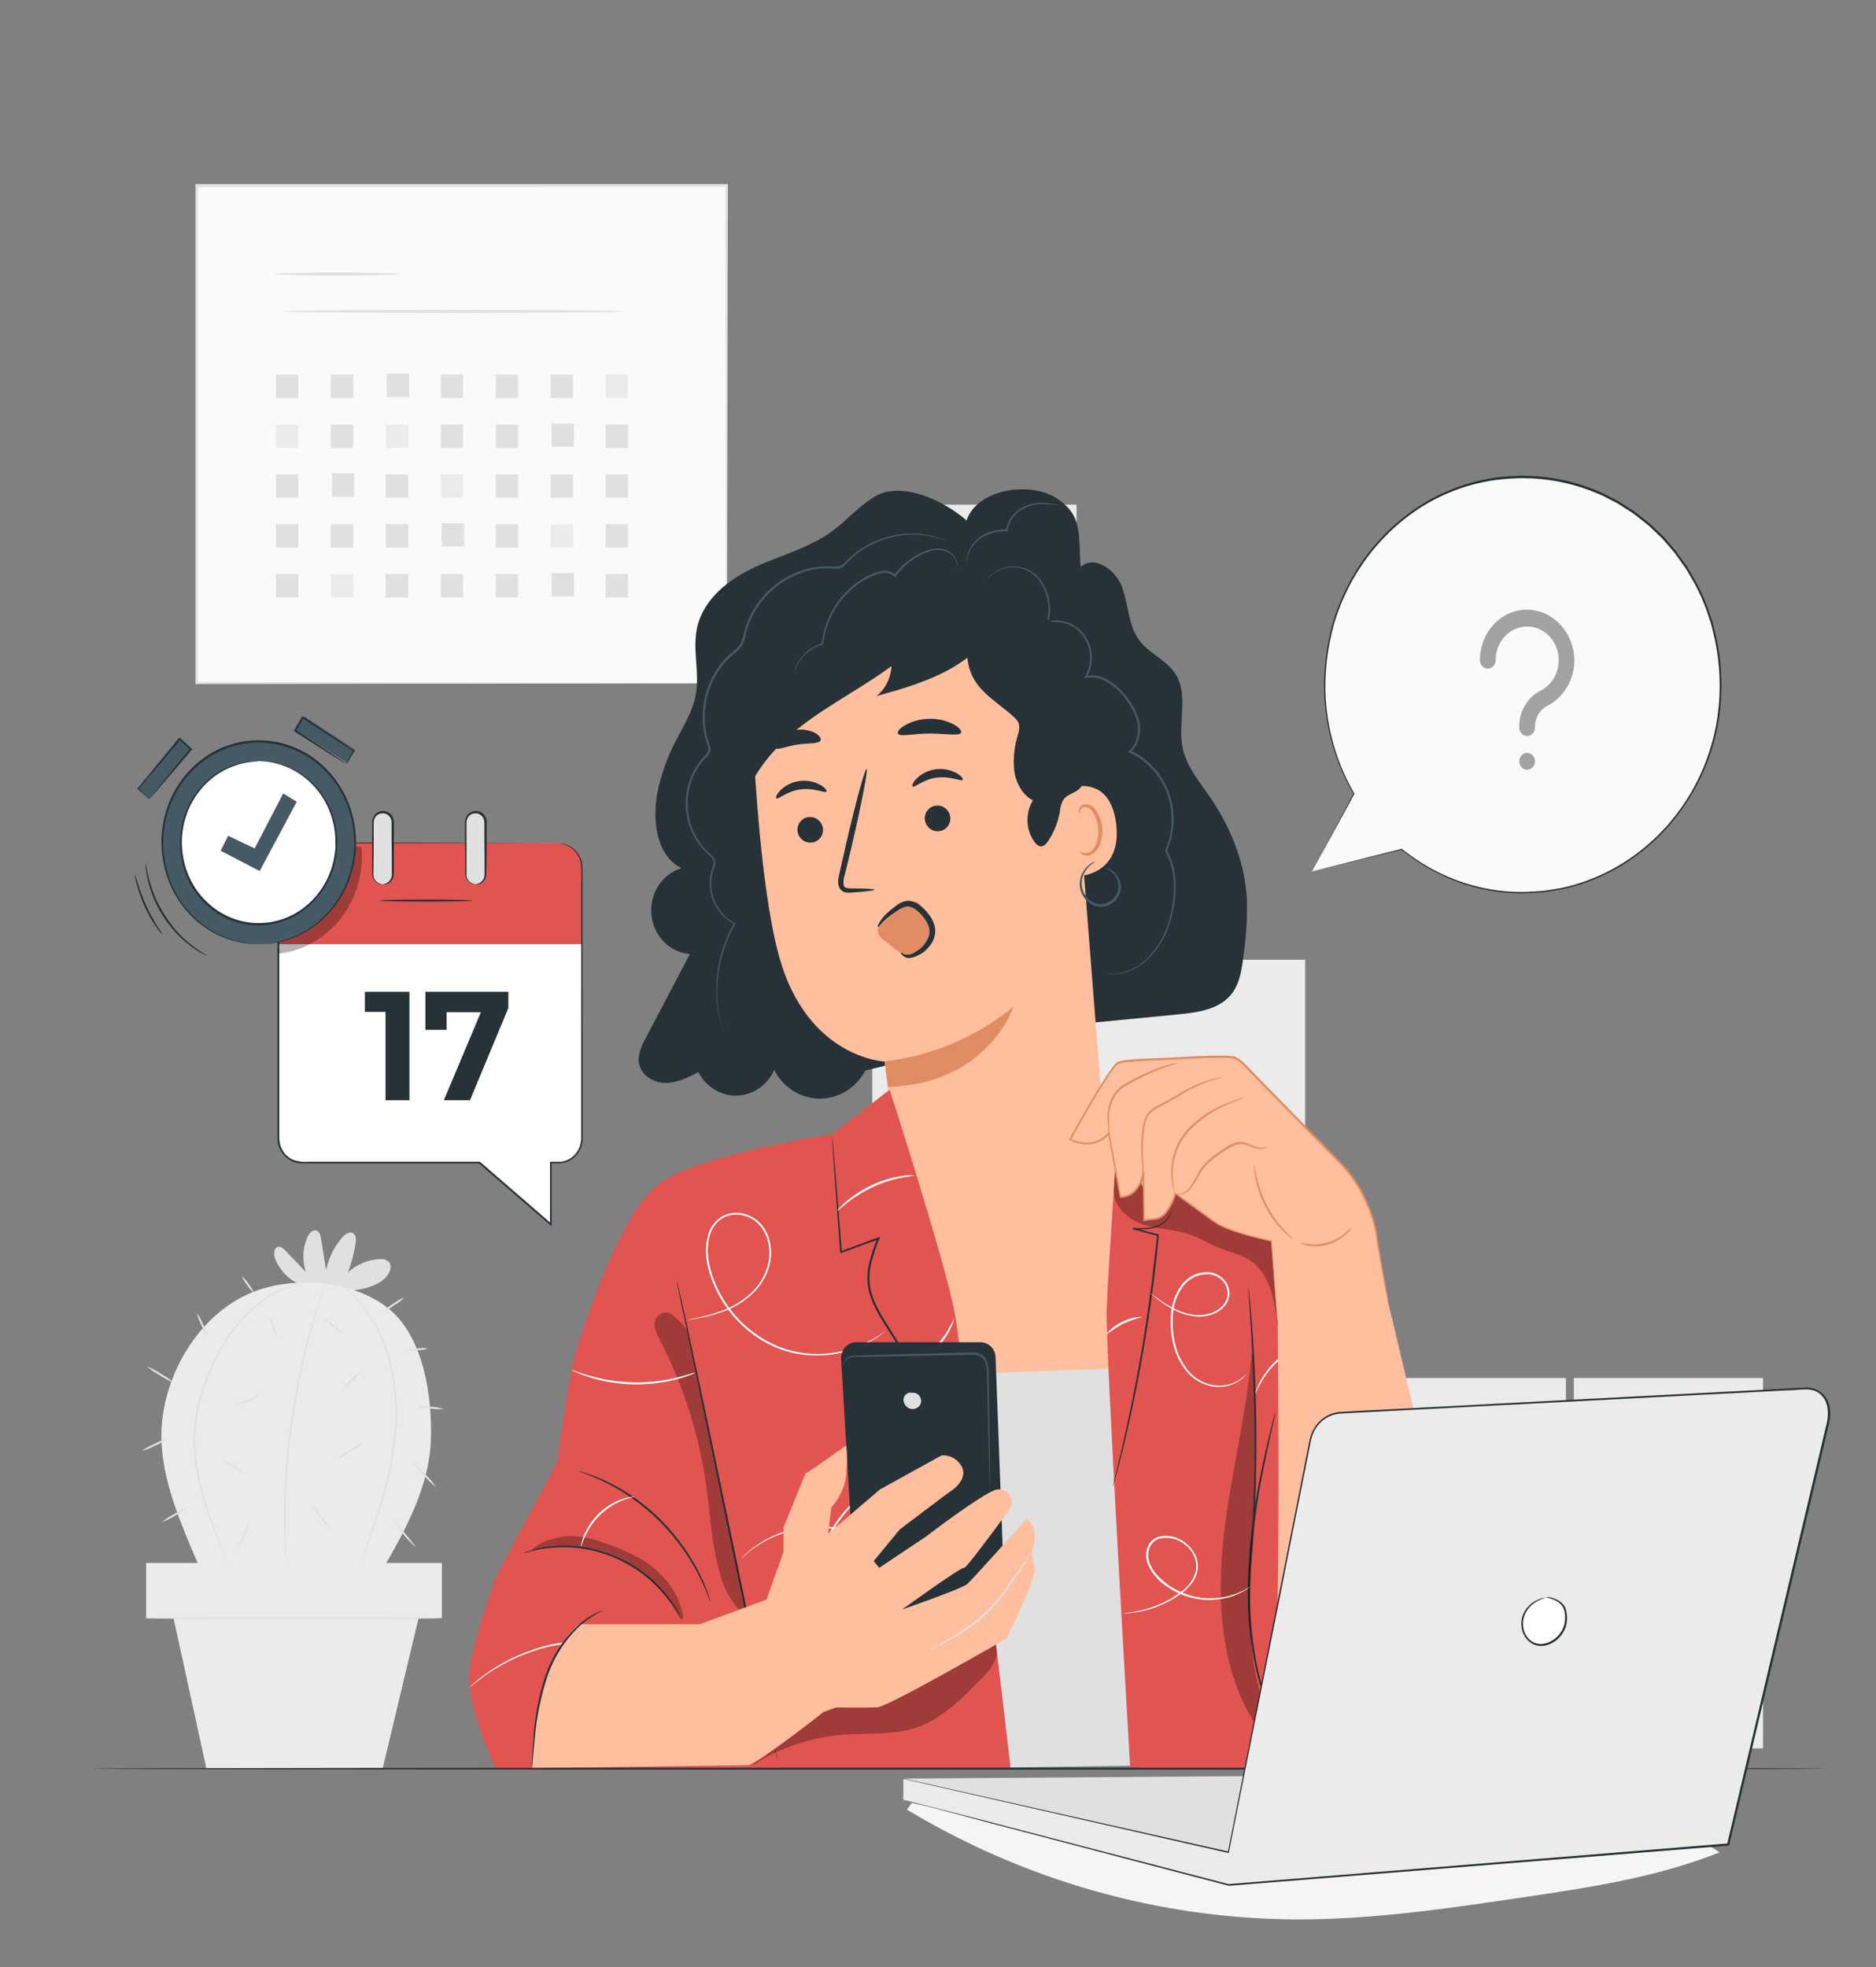 <svg width="206" height="216" viewBox="0 0 206 216" fill="none" xmlns="http://www.w3.org/2000/svg">
<rect x="0" y="0" width="206" height="216" fill="#808080" stroke="none"/>
<path d="M176.397 200.44C150.912 199.777 125.062 203.498 100.114 197.964L99.581 198.687C112.531 206.474 127.172 210.628 142.094 210.747C150.497 210.799 158.856 209.563 167.173 208.331C174.506 207.246 181.909 206.143 188.827 203.382C185.231 200.867 180.691 200.552 176.397 200.44Z" fill="#F5F5F5"/>
<path d="M118.217 55.41H95.783V102.111H118.217V55.41Z" fill="#EBEBEB"/>
<path d="M143.32 105.376H119.082V150.501H143.32V105.376Z" fill="#EBEBEB"/>
<path d="M118.217 105.376H95.783V150.501H118.217V105.376Z" fill="#EBEBEB"/>
<path d="M118.217 151.306H95.783V191.969H118.217V151.306Z" fill="#EBEBEB"/>
<path d="M193.593 151.306H172.821V191.969H193.593V151.306Z" fill="#EBEBEB"/>
<path d="M171.955 151.306H146.429V191.969H171.955V151.306Z" fill="#EBEBEB"/>
<path d="M143.32 151.306H119.082V191.969H143.32V151.306Z" fill="#EBEBEB"/>
<path d="M79.751 20.368H21.571V75.033H79.751V20.368Z" fill="#FAFAFA"/>
<path d="M79.751 75.033C79.751 75.033 79.751 74.68 79.751 74.016C79.751 73.353 79.751 72.367 79.751 71.087C79.751 68.503 79.731 64.769 79.714 59.992C79.714 50.44 79.677 36.791 79.649 20.368L79.78 20.506L21.575 20.531L21.727 20.368C21.727 40.253 21.727 58.967 21.727 75.033L21.592 74.886L63.67 74.959L75.539 74.998H78.681H79.501C79.681 74.998 79.78 74.998 79.78 74.998H79.517H78.722H75.605L63.769 75.037L21.6 75.11H21.46V74.968C21.46 58.903 21.46 40.189 21.46 20.303V20.204H21.62H79.796H79.928V20.376C79.899 36.838 79.874 50.526 79.858 60.087C79.858 64.851 79.833 68.594 79.825 71.152C79.825 72.418 79.825 73.392 79.825 74.055C79.825 74.718 79.751 75.033 79.751 75.033Z" fill="#E0E0E0"/>
<path d="M43.878 30.08C43.878 30.171 40.814 30.244 37.037 30.244C33.26 30.244 30.2 30.171 30.2 30.08C30.2 29.99 33.26 29.916 37.037 29.916C40.814 29.916 43.878 29.99 43.878 30.08Z" fill="#E0E0E0"/>
<path d="M68.534 34.185C68.534 34.275 60.123 34.348 49.747 34.348C39.371 34.348 30.955 34.275 30.955 34.185C30.955 34.094 39.367 34.021 49.747 34.021C60.127 34.021 68.534 34.094 68.534 34.185Z" fill="#E0E0E0"/>
<path d="M32.751 41.136H30.299V43.712H32.751V41.136Z" fill="#E0E0E0"/>
<path d="M38.784 41.136H36.331V43.712H38.784V41.136Z" fill="#E0E0E0"/>
<path d="M44.932 41.02H42.479V43.596H44.932V41.02Z" fill="#E0E0E0"/>
<path d="M50.854 41.136H48.401V43.712H50.854V41.136Z" fill="#E0E0E0"/>
<path d="M56.887 41.136H54.434V43.712H56.887V41.136Z" fill="#E0E0E0"/>
<path d="M62.92 41.136H60.467V43.712H62.92V41.136Z" fill="#E0E0E0"/>
<path d="M68.953 41.136H66.5V43.712H68.953V41.136Z" fill="#EBEBEB"/>
<path d="M32.751 46.61H30.299V49.186H32.751V46.61Z" fill="#EBEBEB"/>
<path d="M38.784 46.61H36.331V49.186H38.784V46.61Z" fill="#E0E0E0"/>
<path d="M44.817 46.61H42.364V49.186H44.817V46.61Z" fill="#EBEBEB"/>
<path d="M50.854 46.61H48.401V49.186H50.854V46.61Z" fill="#E0E0E0"/>
<path d="M56.887 46.61H54.434V49.186H56.887V46.61Z" fill="#E0E0E0"/>
<path d="M63.03 46.49H60.578V49.065H63.03V46.49Z" fill="#E0E0E0"/>
<path d="M68.953 46.61H66.5V49.186H68.953V46.61Z" fill="#E0E0E0"/>
<path d="M32.751 52.081H30.299V54.656H32.751V52.081Z" fill="#E0E0E0"/>
<path d="M38.895 51.964H36.442V54.54H38.895V51.964Z" fill="#E0E0E0"/>
<path d="M44.817 52.081H42.364V54.656H44.817V52.081Z" fill="#E0E0E0"/>
<path d="M50.854 52.081H48.401V54.656H50.854V52.081Z" fill="#EBEBEB"/>
<path d="M56.887 52.081H54.434V54.656H56.887V52.081Z" fill="#E0E0E0"/>
<path d="M62.92 52.081H60.467V54.656H62.92V52.081Z" fill="#E0E0E0"/>
<path d="M68.953 52.081H66.5V54.656H68.953V52.081Z" fill="#E0E0E0"/>
<path d="M32.751 57.555H30.299V60.13H32.751V57.555Z" fill="#E0E0E0"/>
<path d="M38.784 57.555H36.331V60.13H38.784V57.555Z" fill="#E0E0E0"/>
<path d="M44.817 57.555H42.364V60.13H44.817V57.555Z" fill="#E0E0E0"/>
<path d="M50.965 57.438H48.512V60.014H50.965V57.438Z" fill="#E0E0E0"/>
<path d="M56.887 57.555H54.434V60.13H56.887V57.555Z" fill="#E0E0E0"/>
<path d="M62.92 57.555H60.467V60.13H62.92V57.555Z" fill="#EBEBEB"/>
<path d="M68.953 57.555H66.5V60.13H68.953V57.555Z" fill="#E0E0E0"/>
<path d="M32.751 63.024H30.299V65.6H32.751V63.024Z" fill="#E0E0E0"/>
<path d="M38.784 63.024H36.331V65.6H38.784V63.024Z" fill="#EBEBEB"/>
<path d="M44.817 63.024H42.364V65.6H44.817V63.024Z" fill="#E0E0E0"/>
<path d="M50.854 63.024H48.401V65.6H50.854V63.024Z" fill="#E0E0E0"/>
<path d="M56.887 63.024H54.434V65.6H56.887V63.024Z" fill="#E0E0E0"/>
<path d="M63.03 62.908H60.578V65.484H63.03V62.908Z" fill="#E0E0E0"/>
<path d="M68.953 63.024H66.5V65.6H68.953V63.024Z" fill="#E0E0E0"/>
<path d="M32.813 140.973C31.66 140.449 30.74 139.485 30.237 138.277C30.032 137.782 30.028 137.011 30.532 136.899C30.844 136.83 31.123 137.084 31.353 137.33L33.6 139.673C33.381 139.054 33.282 138.396 33.309 137.737C33.336 137.078 33.488 136.431 33.756 135.835C33.949 135.404 34.347 134.974 34.769 135.12C35.097 135.249 35.204 135.676 35.261 136.042L35.803 139.427C36.099 138.108 36.707 136.889 37.57 135.882C37.882 135.516 38.39 135.159 38.776 135.417C39.161 135.676 39.108 136.18 39.034 136.606C38.856 137.665 38.581 138.703 38.214 139.707C39.182 138.81 40.418 138.295 41.708 138.251C41.895 138.222 42.084 138.239 42.264 138.299C42.443 138.36 42.606 138.463 42.742 138.6C43.09 139.065 42.783 139.746 42.414 140.189C41.31 141.481 38.723 141.835 37.082 141.718" fill="#E0E0E0"/>
<path d="M42.758 143.756C38.735 140.426 31.66 139.957 27.001 142.197C21.739 144.725 18.298 150.604 17.782 156.242C17.294 161.595 19.75 167.009 21.842 171.941L42.172 172.04C44.633 167.806 47.147 163.073 47.315 158.128C47.483 153.184 46.462 146.814 42.758 143.756Z" fill="#EBEBEB"/>
<path d="M33.641 140.818L33.551 140.844L33.284 140.913L32.874 141.012C32.676 141.046 32.481 141.099 32.292 141.172C31.06 141.539 29.895 142.122 28.847 142.894C27.302 144.056 25.973 145.505 24.926 147.171C24.31 148.154 23.762 149.182 23.285 150.246C22.785 151.397 22.363 152.583 22.022 153.795C21.391 156.15 21.273 158.623 21.678 161.031C22.004 163.006 22.509 164.942 23.187 166.816C23.749 168.414 24.253 169.693 24.586 170.584C24.745 171.015 24.873 171.36 24.963 171.609C25.004 171.717 25.033 171.807 25.057 171.881L25.086 171.971C25.086 171.971 25.065 171.945 25.041 171.885L24.93 171.627C24.828 171.381 24.692 171.041 24.52 170.614C24.167 169.753 23.646 168.461 23.064 166.863C22.358 164.997 21.83 163.062 21.485 161.087C21.064 158.652 21.178 156.148 21.817 153.765C22.162 152.544 22.588 151.349 23.093 150.19C23.578 149.117 24.135 148.082 24.762 147.094C25.825 145.409 27.178 143.948 28.752 142.787C29.819 142.015 31.003 141.443 32.255 141.094C32.451 141.038 32.651 140.997 32.854 140.973L33.292 140.892L33.559 140.848L33.641 140.818Z" fill="#E0E0E0"/>
<path d="M39.563 171.868C39.584 171.758 39.616 171.652 39.658 171.549L39.961 170.649C40.228 169.869 40.617 168.736 41.072 167.332C41.528 165.928 42.04 164.249 42.483 162.345C42.981 160.282 43.285 158.173 43.39 156.048C43.475 153.927 43.265 151.804 42.766 149.747C42.364 148.067 41.721 146.461 40.859 144.983C40.278 143.989 39.58 143.076 38.78 142.265C38.509 141.964 38.259 141.774 38.111 141.624C38.027 141.554 37.949 141.476 37.878 141.391C37.968 141.451 38.054 141.517 38.136 141.589C38.292 141.731 38.546 141.912 38.833 142.205C39.656 143.007 40.376 143.917 40.974 144.914C41.861 146.396 42.523 148.013 42.939 149.708C43.451 151.782 43.667 153.925 43.578 156.065C43.475 158.199 43.165 160.316 42.656 162.384C42.2 164.292 41.671 165.976 41.2 167.375C40.728 168.775 40.318 169.904 40.031 170.692C39.887 171.067 39.777 171.364 39.694 171.583C39.657 171.681 39.613 171.776 39.563 171.868Z" fill="#E0E0E0"/>
<path d="M35.634 140.943C35.618 141.049 35.592 141.153 35.556 141.253L35.29 142.141C35.171 142.52 35.031 143.002 34.88 143.541C34.728 144.079 34.535 144.708 34.359 145.401C33.977 146.784 33.58 148.442 33.178 150.294C32.776 152.146 32.411 154.2 32.099 156.371C31.787 158.542 31.599 160.622 31.476 162.517C31.43 163.465 31.369 164.365 31.361 165.214C31.361 165.644 31.361 166.04 31.336 166.432C31.312 166.824 31.336 167.203 31.336 167.561C31.336 168.28 31.365 168.93 31.381 169.499C31.398 170.068 31.422 170.563 31.451 170.963C31.48 171.364 31.492 171.661 31.504 171.889C31.513 171.997 31.513 172.105 31.504 172.212C31.484 172.107 31.47 172.001 31.463 171.894C31.439 171.665 31.41 171.355 31.373 170.972C31.336 170.589 31.295 170.076 31.271 169.508C31.246 168.939 31.201 168.284 31.197 167.565C31.197 167.203 31.197 166.829 31.197 166.432C31.197 166.036 31.197 165.631 31.197 165.209C31.197 164.348 31.254 163.456 31.295 162.504C31.41 160.605 31.603 158.516 31.906 156.341C32.21 154.166 32.603 152.111 33.001 150.255C33.399 148.399 33.822 146.741 34.232 145.362C34.42 144.669 34.613 144.049 34.781 143.506C34.949 142.963 35.093 142.494 35.224 142.115C35.355 141.736 35.45 141.46 35.524 141.253C35.553 141.147 35.59 141.044 35.634 140.943Z" fill="#E0E0E0"/>
<path d="M18.43 157.943C17.999 158.261 17.532 158.522 17.039 158.718C16.574 158.977 16.081 159.177 15.571 159.313C16.003 158.995 16.47 158.735 16.961 158.537C17.427 158.279 17.92 158.08 18.43 157.943Z" fill="#E0E0E0"/>
<path d="M19.073 151.81C18.538 151.599 18.027 151.328 17.548 151C17.038 150.731 16.559 150.401 16.121 150.018C16.656 150.228 17.168 150.5 17.646 150.828C18.156 151.097 18.635 151.426 19.073 151.81Z" fill="#E0E0E0"/>
<path d="M22.785 146.745C22.506 146.36 22.28 145.937 22.112 145.487C21.886 145.068 21.718 144.617 21.612 144.147C21.89 144.531 22.116 144.953 22.285 145.401C22.508 145.823 22.677 146.275 22.785 146.745Z" fill="#E0E0E0"/>
<path d="M27.879 141.96C27.59 141.716 27.341 141.425 27.141 141.098C26.896 140.805 26.699 140.472 26.558 140.112C26.849 140.353 27.099 140.644 27.297 140.973C27.544 141.264 27.741 141.598 27.879 141.96Z" fill="#E0E0E0"/>
<path d="M20.734 165.438C20.297 165.799 19.822 166.108 19.32 166.359C18.844 166.668 18.336 166.918 17.806 167.104C18.245 166.741 18.723 166.432 19.229 166.183C19.701 165.873 20.207 165.623 20.734 165.438Z" fill="#E0E0E0"/>
<path d="M26.804 161.707C26.347 161.549 25.91 161.331 25.504 161.057C25.07 160.837 24.665 160.559 24.299 160.23C24.757 160.386 25.194 160.605 25.599 160.88C26.034 161.098 26.44 161.376 26.804 161.707Z" fill="#E0E0E0"/>
<path d="M28.494 153.18C28.124 153.499 27.699 153.741 27.243 153.895C26.812 154.107 26.348 154.234 25.873 154.269C26.29 154.042 26.725 153.855 27.173 153.709C27.599 153.495 28.041 153.318 28.494 153.18Z" fill="#E0E0E0"/>
<path d="M30.426 146.754C30.173 146.455 29.992 146.098 29.897 145.711C29.742 145.348 29.674 144.95 29.7 144.553C29.862 144.903 29.99 145.269 30.081 145.647C30.232 146.002 30.347 146.373 30.426 146.754Z" fill="#E0E0E0"/>
<path d="M26.115 170.072C26.238 169.571 26.422 169.09 26.661 168.638C26.846 168.159 27.087 167.706 27.378 167.29C27.26 167.792 27.076 168.274 26.833 168.724C26.652 169.205 26.411 169.658 26.115 170.072Z" fill="#E0E0E0"/>
<path d="M36.364 167.785C35.903 167.495 35.499 167.115 35.175 166.665C34.806 166.259 34.512 165.785 34.31 165.265C34.669 165.677 35.007 166.108 35.323 166.557C35.689 166.948 36.037 167.357 36.364 167.785Z" fill="#E0E0E0"/>
<path d="M39.916 158.399C39.478 158.776 39.002 159.101 38.497 159.368C38.023 159.692 37.515 159.958 36.984 160.161C37.421 159.783 37.897 159.458 38.403 159.192C38.876 158.866 39.384 158.6 39.916 158.399Z" fill="#E0E0E0"/>
<path d="M37.525 152.624C37.844 152.171 38.213 151.759 38.624 151.396C38.992 150.987 39.405 150.624 39.854 150.315C39.535 150.769 39.166 151.181 38.755 151.543C38.387 151.953 37.974 152.315 37.525 152.624Z" fill="#E0E0E0"/>
<path d="M37.632 146.499C37.224 146.279 36.847 146.001 36.512 145.672C36.137 145.395 35.8 145.065 35.511 144.69C35.919 144.91 36.296 145.188 36.631 145.517C37.006 145.795 37.343 146.125 37.632 146.499Z" fill="#E0E0E0"/>
<path d="M44.407 142.446C44.075 142.785 43.702 143.075 43.295 143.308C42.919 143.605 42.505 143.846 42.065 144.023C42.396 143.677 42.77 143.38 43.176 143.14C43.554 142.85 43.968 142.617 44.407 142.446Z" fill="#E0E0E0"/>
<path d="M47.019 148.058C46.644 148.188 46.25 148.252 45.855 148.248C45.466 148.314 45.07 148.314 44.682 148.248C45.056 148.121 45.448 148.057 45.842 148.058C46.232 147.995 46.629 147.995 47.019 148.058Z" fill="#E0E0E0"/>
<path d="M48.721 154.7C48.228 154.746 47.73 154.729 47.241 154.648C46.745 154.632 46.252 154.548 45.777 154.399C46.27 154.353 46.767 154.37 47.257 154.45C47.754 154.466 48.246 154.55 48.721 154.7Z" fill="#E0E0E0"/>
<path d="M47.876 163.258C47.381 162.878 46.925 162.445 46.515 161.966C46.059 161.528 45.647 161.043 45.284 160.519C45.779 160.9 46.235 161.333 46.646 161.811C47.102 162.248 47.514 162.733 47.876 163.258Z" fill="#E0E0E0"/>
<path d="M45.654 169.852C44.642 169.024 43.812 167.979 43.218 166.785C43.263 166.751 43.755 167.483 44.448 168.327C45.141 169.171 45.691 169.83 45.654 169.852Z" fill="#E0E0E0"/>
<path d="M48.525 171.609H16.047V177.656H48.525V171.609Z" fill="#EBEBEB"/>
<path d="M18.713 176.102L22.662 194.17H42.02L46.339 176.102H18.713Z" fill="#EBEBEB"/>
<path d="M48.508 177.665C48.508 177.73 41.183 177.786 32.148 177.786C23.113 177.786 15.784 177.73 15.784 177.665C15.784 177.6 23.109 177.544 32.148 177.544C41.187 177.544 48.508 177.583 48.508 177.665Z" fill="#E0E0E0"/>
<path d="M136.91 98.566C136.664 94.513 135.04 90.646 132.764 87.368C131.62 85.714 130.27 84.108 129.86 82.109C129.319 79.447 130.52 76.394 129.134 74.089C128.162 72.466 126.185 71.794 125.078 70.269C123.885 68.632 123.913 66.371 123.208 64.45C122.503 62.529 120.124 60.875 118.668 62.262C118.389 58.64 118.947 56.607 116.006 54.699C113.066 52.791 107.266 53.713 106.139 57.145C103.637 54.949 99.064 52.839 96.189 54.449C94.417 55.449 93.06 57.085 91.411 58.3C88.856 60.178 85.735 60.957 82.876 62.279C80.018 63.602 77.192 65.794 76.528 68.999C76.04 71.363 76.827 73.848 76.413 76.226C76.06 78.228 74.895 79.947 74.001 81.752C73.251 83.264 72.678 84.866 72.295 86.524C71.549 89.754 71.963 93.919 74.834 95.319C73.799 95.629 72.9 96.312 72.296 97.249C71.692 98.185 71.421 99.314 71.531 100.439C71.641 101.564 72.124 102.613 72.895 103.401C73.667 104.189 74.679 104.667 75.753 104.751L70.917 113.955C70.47 114.817 70.007 115.747 70.159 116.708C70.372 118.047 71.754 118.891 73.029 118.904C74.305 118.917 75.535 118.31 76.692 117.715C77.1 118.514 77.711 119.179 78.457 119.634C79.204 120.089 80.056 120.318 80.919 120.293C81.782 120.269 82.621 119.994 83.344 119.497C84.066 119.001 84.642 118.304 85.009 117.483C85.497 118.428 86.218 119.218 87.096 119.77C87.974 120.322 88.977 120.617 90.001 120.623C91.025 120.628 92.031 120.345 92.915 119.803C93.798 119.26 94.527 118.478 95.024 117.539L114.661 112.801L129.466 111.367C131.615 111.156 134.011 110.807 135.327 109.015C136.18 107.848 136.377 106.306 136.557 104.846C136.856 102.768 136.974 100.666 136.91 98.566Z" fill="#263238"/>
<path d="M102.624 155.617L93.142 129.198L98.063 124.029L97.87 122.367C97.333 118.211 97.136 116.505 97.136 116.544C97.136 116.583 88.606 116.169 85.53 104.941C84 99.341 83.176 89.978 82.737 82.286C82.327 75.36 85.69 66.35 92.293 66.251L113.287 69.02C114.255 69.002 115.194 69.365 115.918 70.039C116.643 70.713 117.1 71.648 117.2 72.659L120.837 119.007L123.622 121.51L126.977 153.61L102.624 155.617Z" fill="#FFBE9D"/>
<path d="M87.564 91.219C87.608 91.599 87.792 91.947 88.076 92.188C88.36 92.429 88.722 92.545 89.086 92.511C89.265 92.503 89.442 92.458 89.604 92.377C89.767 92.297 89.913 92.183 90.033 92.043C90.153 91.902 90.245 91.738 90.303 91.559C90.362 91.381 90.386 91.192 90.374 91.003C90.328 90.623 90.144 90.276 89.861 90.035C89.577 89.794 89.215 89.678 88.852 89.711C88.672 89.719 88.496 89.765 88.334 89.846C88.172 89.926 88.026 90.04 87.906 90.18C87.786 90.321 87.694 90.485 87.635 90.663C87.577 90.841 87.552 91.03 87.564 91.219Z" fill="#263238"/>
<path d="M101.549 89.97C101.594 90.35 101.777 90.698 102.061 90.939C102.345 91.18 102.707 91.296 103.071 91.262C103.25 91.254 103.427 91.208 103.589 91.127C103.752 91.046 103.897 90.931 104.017 90.791C104.136 90.65 104.228 90.485 104.286 90.306C104.344 90.127 104.367 89.938 104.355 89.75C104.312 89.369 104.13 89.021 103.846 88.779C103.563 88.538 103.201 88.423 102.837 88.458C102.657 88.466 102.48 88.511 102.317 88.592C102.154 88.672 102.009 88.787 101.889 88.927C101.768 89.069 101.676 89.233 101.618 89.412C101.56 89.591 101.537 89.781 101.549 89.97Z" fill="#263238"/>
<path d="M85.251 87.652C85.448 87.82 86.407 86.86 87.917 86.67C89.426 86.481 90.615 87.127 90.759 86.912C90.829 86.817 90.611 86.481 90.086 86.188C89.379 85.798 88.573 85.647 87.781 85.757C86.998 85.854 86.265 86.212 85.69 86.778C85.271 87.213 85.156 87.566 85.251 87.652Z" fill="#263238"/>
<path d="M100.208 86.36C100.405 86.528 101.369 85.568 102.874 85.378C104.379 85.189 105.573 85.835 105.716 85.62C105.786 85.525 105.568 85.189 105.043 84.896C104.336 84.506 103.531 84.355 102.739 84.465C101.956 84.564 101.224 84.922 100.647 85.486C100.229 85.921 100.114 86.274 100.208 86.36Z" fill="#263238"/>
<path d="M96.013 97.692C96.013 97.602 95.057 97.55 93.515 97.546C93.105 97.546 92.752 97.52 92.654 97.253C92.575 96.839 92.616 96.409 92.773 96.021L93.548 92.803C94.614 88.221 95.332 84.478 95.156 84.431C94.979 84.383 93.974 88.066 92.908 92.648C92.658 93.777 92.416 94.849 92.182 95.879C92.092 96.357 91.903 96.908 92.182 97.49C92.255 97.624 92.356 97.74 92.477 97.828C92.599 97.916 92.738 97.974 92.883 97.998C93.104 98.028 93.327 98.028 93.548 97.998C95.053 97.903 96.013 97.782 96.013 97.692Z" fill="#263238"/>
<path d="M97.149 116.531C102.295 115.948 107.186 113.877 111.277 110.548C111.277 110.548 108.542 119.007 97.497 119.348L97.149 116.531Z" fill="#E08D63"/>
<path d="M96.521 101.754C97.341 100.776 99.609 99.221 100.356 99.027C101.102 98.834 101.057 99.794 101.586 100.474C101.854 100.846 102.02 101.288 102.066 101.752C102.111 102.216 102.035 102.685 101.845 103.106C101.381 104.067 100.405 104.898 99.515 104.794C98.625 104.691 97.788 103.756 97.054 103.218C96.834 103.084 96.645 102.899 96.505 102.675C96.433 102.551 96.392 102.41 96.386 102.264C96.381 102.119 96.41 101.974 96.472 101.844" fill="#E08D63"/>
<path d="M98.6 80.537C98.797 80.946 100.278 80.537 102.07 80.537C103.862 80.537 105.351 80.856 105.536 80.438C105.622 80.24 105.326 79.87 104.715 79.529C103.891 79.108 102.983 78.899 102.066 78.922C101.148 78.925 100.245 79.157 99.429 79.598C98.797 79.96 98.51 80.339 98.6 80.537Z" fill="#263238"/>
<path d="M85.042 82.113C85.35 82.436 86.342 81.932 87.589 81.751C88.836 81.571 89.918 81.695 90.115 81.291C90.201 81.093 89.992 80.752 89.492 80.472C88.822 80.143 88.075 80.031 87.344 80.15C86.614 80.269 85.934 80.613 85.391 81.14C85.005 81.566 84.907 81.967 85.042 82.113Z" fill="#263238"/>
<path d="M116.006 86.976C116.146 86.881 121.818 84.099 122.568 90.495C123.319 96.891 117.027 96.348 116.995 96.18C116.962 96.012 116.006 86.976 116.006 86.976Z" fill="#FFBE9D"/>
<path d="M118.569 93.51C118.594 93.484 118.684 93.575 118.873 93.635C119.138 93.718 119.424 93.688 119.669 93.553C120.284 93.221 120.702 92.08 120.595 90.926C120.55 90.375 120.386 89.842 120.116 89.367C120.036 89.174 119.913 89.005 119.757 88.874C119.602 88.742 119.418 88.653 119.222 88.613C119.095 88.596 118.967 88.625 118.859 88.695C118.75 88.766 118.668 88.874 118.627 89.001C118.569 89.19 118.627 89.311 118.59 89.328C118.553 89.345 118.446 89.237 118.467 88.966C118.48 88.803 118.548 88.65 118.66 88.535C118.734 88.458 118.823 88.397 118.92 88.357C119.017 88.316 119.121 88.296 119.226 88.299C119.484 88.317 119.734 88.406 119.95 88.557C120.166 88.709 120.34 88.916 120.456 89.16C120.779 89.676 120.976 90.268 121.03 90.883C121.141 92.175 120.653 93.467 119.8 93.842C119.642 93.913 119.47 93.945 119.298 93.937C119.127 93.929 118.959 93.88 118.807 93.794C118.606 93.661 118.569 93.523 118.569 93.51Z" fill="#E08D63"/>
<path d="M121.408 95.344C121.408 95.37 121.576 95.4 121.838 95.555C122.203 95.782 122.49 96.124 122.658 96.533C122.79 96.824 122.845 97.147 122.819 97.467C122.793 97.788 122.687 98.096 122.511 98.359C122.296 98.682 122.001 98.936 121.658 99.094C121.316 99.253 120.938 99.31 120.567 99.26C120.23 99.191 119.913 99.04 119.641 98.82C119.369 98.599 119.15 98.315 119.001 97.99C118.852 97.665 118.777 97.308 118.783 96.948C118.788 96.587 118.874 96.233 119.033 95.913C119.227 95.512 119.508 95.164 119.853 94.897C119.996 94.813 120.134 94.718 120.263 94.612C120.1 94.64 119.945 94.704 119.808 94.802C119.42 95.05 119.1 95.4 118.881 95.818C118.71 96.13 118.605 96.477 118.574 96.836C118.544 97.194 118.589 97.556 118.705 97.894C118.847 98.314 119.092 98.688 119.414 98.978C119.736 99.268 120.125 99.465 120.542 99.548C120.965 99.608 121.395 99.542 121.784 99.359C122.173 99.175 122.506 98.882 122.745 98.51C122.956 98.186 123.071 97.804 123.077 97.412C123.076 97.075 123 96.743 122.855 96.443C122.656 96.007 122.318 95.658 121.9 95.457C121.75 95.37 121.578 95.331 121.408 95.344Z" fill="#455A64"/>
<path d="M98.883 104.605C98.883 104.583 98.949 104.605 99.031 104.635C99.138 104.699 99.251 104.752 99.367 104.794C99.583 104.833 99.804 104.823 100.016 104.766C100.228 104.709 100.426 104.606 100.598 104.463C100.868 104.313 101.114 104.118 101.324 103.886C101.564 103.624 101.762 103.323 101.91 102.994C102.06 102.652 102.101 102.269 102.029 101.9C101.928 101.49 101.737 101.111 101.471 100.793C100.93 100.082 100.241 99.479 99.601 99.531C99.27 99.581 98.954 99.711 98.678 99.91C98.387 100.104 98.108 100.298 97.858 100.474C96.87 101.176 96.48 101.84 96.398 101.797C96.316 101.754 96.398 101.573 96.591 101.254C96.86 100.817 97.194 100.427 97.579 100.1C97.817 99.889 98.08 99.669 98.4 99.449C98.735 99.168 99.135 98.984 99.56 98.915C100.055 98.884 100.544 99.036 100.942 99.346C101.337 99.637 101.688 99.989 101.984 100.388C102.312 100.788 102.543 101.265 102.657 101.779C102.746 102.284 102.677 102.806 102.46 103.265C102.364 103.469 102.248 103.662 102.111 103.838C101.984 104 101.847 104.152 101.701 104.295C101.439 104.551 101.135 104.756 100.803 104.898C100.545 105.034 100.268 105.127 99.983 105.173C99.794 105.206 99.601 105.183 99.424 105.107C99.247 105.031 99.094 104.905 98.982 104.743C98.912 104.669 98.883 104.622 98.883 104.605Z" fill="#263238"/>
<path d="M121.276 106.905C121.305 106.899 121.334 106.899 121.362 106.905L121.6 106.93C121.913 106.952 122.227 106.945 122.539 106.909C123.721 106.762 124.835 106.252 125.742 105.444C127.112 104.164 128.072 102.47 128.49 100.595C128.785 99.464 128.923 98.295 128.9 97.123C128.883 95.832 128.557 94.566 127.953 93.441L127.928 93.398L127.949 93.35C128.377 92.377 128.615 91.323 128.647 90.251C128.68 89.179 128.507 88.111 128.139 87.11C127.771 86.11 127.215 85.198 126.505 84.427C125.795 83.657 124.944 83.044 124.004 82.626L123.844 82.553L123.979 82.432C124.254 82.198 124.478 81.904 124.635 81.571C125.006 80.731 125.055 79.772 124.77 78.896C124.485 78.038 124.04 77.247 123.462 76.57C122.932 75.886 122.285 75.31 121.555 74.873C120.865 74.433 120.043 74.28 119.25 74.442L119.012 74.503L119.139 74.283C119.531 73.618 119.725 72.845 119.695 72.063C119.666 71.282 119.415 70.527 118.974 69.897C118.533 69.266 117.923 68.788 117.221 68.525C116.52 68.261 115.76 68.224 115.038 68.417L114.899 68.456L114.94 68.309C115.156 67.513 115.186 66.675 115.029 65.864C114.872 65.053 114.532 64.293 114.038 63.649C113.82 63.381 113.57 63.144 113.295 62.943C113.042 62.761 112.766 62.616 112.475 62.512C111.958 62.325 111.408 62.255 110.863 62.309C110.425 62.351 109.996 62.471 109.596 62.663C109.306 62.808 109.037 62.995 108.796 63.218C108.605 63.415 108.428 63.627 108.267 63.851C108.298 63.788 108.334 63.728 108.374 63.67C108.484 63.492 108.615 63.329 108.763 63.184C109.007 62.945 109.284 62.746 109.584 62.594C109.988 62.391 110.422 62.263 110.867 62.215C111.427 62.148 111.994 62.211 112.528 62.4C112.833 62.501 113.123 62.646 113.39 62.831C113.675 63.037 113.936 63.28 114.165 63.554C114.679 64.215 115.035 64.995 115.202 65.83C115.369 66.665 115.342 67.53 115.124 68.352L115.022 68.245C115.777 68.045 116.573 68.087 117.306 68.364C118.039 68.641 118.677 69.141 119.138 69.801C119.599 70.46 119.863 71.249 119.895 72.067C119.928 72.884 119.727 73.693 119.32 74.391L119.209 74.231C120.052 74.052 120.928 74.205 121.67 74.662C122.423 75.112 123.091 75.705 123.638 76.411C124.235 77.109 124.694 77.924 124.988 78.81C125.293 79.741 125.24 80.761 124.84 81.652C124.673 82.018 124.431 82.34 124.131 82.596L124.106 82.406C125.073 82.834 125.948 83.462 126.678 84.254C127.408 85.045 127.978 85.983 128.354 87.011C128.731 88.04 128.906 89.137 128.869 90.239C128.831 91.34 128.583 92.421 128.138 93.419V93.329C128.758 94.482 129.088 95.782 129.097 97.106C129.116 98.295 128.968 99.481 128.658 100.625C128.226 102.529 127.236 104.243 125.829 105.526C124.897 106.34 123.754 106.84 122.548 106.961C122.233 106.992 121.915 106.992 121.6 106.961L121.358 106.917L121.276 106.905Z" fill="#455A64"/>
<path d="M119.246 83.884C119.086 79.546 118.91 75.119 117.429 71.066C117.146 70.127 116.639 69.279 115.957 68.602C115.347 68.124 114.649 67.785 113.906 67.607C112.762 67.267 112.45 66.453 111.265 66.363C106.754 62.336 100.278 60.957 94.561 62.577C88.844 64.196 83.976 68.697 81.507 74.352C79.077 80.108 78.9 86.636 81.014 92.528C80.633 87.919 83.414 83.599 86.822 80.666C90.23 77.733 94.307 75.786 97.895 73.129C97.863 73.77 97.7 74.397 97.417 74.966C97.134 75.535 96.737 76.034 96.255 76.428C99.101 75.627 101.996 74.809 104.56 73.319C105.137 72.988 105.695 72.62 106.229 72.216C106.286 72.92 106.471 73.605 106.774 74.236C107.738 76.222 109.805 77.281 111.38 78.775C111.585 78.944 111.749 79.161 111.86 79.409C111.959 79.818 111.931 80.249 111.782 80.641C111.379 81.929 111.239 83.293 111.372 84.642C111.565 85.977 112.278 87.29 113.422 87.872C112.996 88.577 112.79 89.404 112.832 90.238C112.875 91.072 113.164 91.871 113.66 92.524C113.794 92.723 113.99 92.866 114.214 92.928C114.587 92.984 114.899 92.644 115.112 92.317C115.742 91.364 116.173 90.282 116.379 89.143C116.411 88.657 116.551 88.186 116.79 87.769C117.2 87.222 117.963 87.11 118.467 86.649C119.263 85.998 119.283 84.87 119.246 83.884Z" fill="#263238"/>
<path d="M87.17 73.861C87.189 73.751 87.216 73.643 87.252 73.538C87.358 73.236 87.496 72.947 87.663 72.677C88.261 71.666 89.204 70.933 90.3 70.627L90.238 70.704C90.302 70.081 90.424 69.467 90.603 68.869C90.812 68.201 91.087 67.557 91.423 66.948C92.204 65.581 93.297 64.438 94.602 63.623C95.186 63.25 95.815 62.96 96.472 62.762C96.797 62.674 97.135 62.648 97.469 62.684C97.806 62.721 98.118 62.891 98.342 63.158H98.182C98.921 62.157 99.87 61.347 100.955 60.794C101.923 60.29 102.931 60.079 103.715 60.324C104.021 60.412 104.303 60.575 104.538 60.8C104.772 61.024 104.953 61.304 105.064 61.616C105.119 61.782 105.146 61.957 105.142 62.133C105.144 62.193 105.136 62.253 105.117 62.31C105.117 62.081 105.076 61.855 104.998 61.642C104.879 61.353 104.699 61.097 104.471 60.893C104.242 60.689 103.972 60.543 103.682 60.466C102.936 60.251 101.972 60.466 101.033 60.97C99.98 61.523 99.06 62.32 98.342 63.3L98.264 63.404L98.186 63.305C97.817 62.839 97.124 62.827 96.521 62.986C95.885 63.177 95.276 63.455 94.709 63.813C93.435 64.612 92.367 65.725 91.596 67.056C91.26 67.649 90.986 68.277 90.775 68.93C90.594 69.513 90.466 70.113 90.394 70.721V70.769H90.341C89.275 71.053 88.347 71.742 87.736 72.703C87.516 73.071 87.327 73.458 87.17 73.861Z" fill="#455A64"/>
<path d="M79.768 112.387L79.665 112.551L79.337 113.038L79.312 113.072V113.029C78.876 111.64 78.655 110.185 78.66 108.722C78.66 106.125 79.332 103.576 80.604 101.348L80.641 101.469C79.838 101.071 79.158 100.443 78.678 99.658C78.199 98.872 77.94 97.961 77.93 97.028C77.918 96.521 77.99 96.015 78.144 95.534C78.229 95.305 78.295 95.069 78.34 94.828C78.354 94.714 78.345 94.598 78.313 94.488C78.282 94.378 78.228 94.277 78.156 94.19C77.992 94.003 77.815 93.828 77.627 93.669C77.436 93.492 77.255 93.303 77.085 93.105C76.741 92.699 76.438 92.256 76.183 91.782C75.505 90.512 75.203 89.058 75.315 87.607C75.427 86.155 75.95 84.772 76.815 83.634C76.993 83.395 77.186 83.169 77.393 82.957C77.598 82.751 77.803 82.548 77.803 82.294C77.76 82.008 77.684 81.729 77.578 81.463C77.481 81.171 77.403 80.874 77.344 80.571C77.218 79.962 77.157 79.339 77.163 78.715C77.16 77.398 77.43 76.097 77.955 74.901C78.479 73.705 79.244 72.643 80.198 71.789C80.657 71.38 81.174 71.057 81.4 70.497C81.51 70.219 81.594 69.931 81.65 69.636C81.724 69.338 81.818 69.046 81.9 68.753C82.282 67.625 82.865 66.584 83.619 65.686C85.01 64.007 86.879 62.844 88.95 62.37C89.883 62.175 90.838 62.125 91.784 62.223C91.995 62.242 92.206 62.2 92.395 62.103C92.568 61.977 92.727 61.833 92.871 61.672L93.347 61.203L93.843 60.772C94.479 60.27 95.167 59.845 95.894 59.506C96.545 59.21 97.222 58.982 97.915 58.825C99.024 58.566 100.166 58.501 101.295 58.631C102.01 58.719 102.715 58.89 103.395 59.139L103.912 59.355L104.088 59.437L103.903 59.376L103.382 59.183C102.702 58.967 102.003 58.823 101.295 58.752C100.175 58.639 99.045 58.716 97.948 58.98C97.266 59.143 96.6 59.374 95.959 59.669C95.244 60.01 94.567 60.433 93.941 60.931L93.457 61.362L92.99 61.827C92.839 62.004 92.668 62.162 92.481 62.297C92.268 62.412 92.028 62.463 91.788 62.443C91.555 62.443 91.329 62.408 91.099 62.408C90.87 62.394 90.64 62.394 90.41 62.408C89.935 62.434 89.462 62.497 88.995 62.598C86.97 63.075 85.143 64.22 83.783 65.867C83.046 66.75 82.478 67.774 82.109 68.882C82.031 69.166 81.937 69.451 81.867 69.743C81.807 70.05 81.719 70.35 81.605 70.639C81.347 71.26 80.785 71.604 80.346 72C79.418 72.835 78.674 73.871 78.164 75.037C77.654 76.203 77.391 77.471 77.393 78.754C77.388 79.362 77.447 79.969 77.569 80.563C77.628 80.855 77.705 81.142 77.799 81.424C77.916 81.714 77.995 82.02 78.033 82.333C78.007 82.496 77.95 82.651 77.866 82.791C77.782 82.931 77.673 83.052 77.545 83.147C77.346 83.354 77.158 83.572 76.983 83.802C75.985 85.119 75.463 86.765 75.51 88.448C75.556 90.131 76.168 91.742 77.237 92.997C77.4 93.191 77.574 93.376 77.758 93.548C77.956 93.714 78.14 93.897 78.308 94.095C78.396 94.203 78.462 94.328 78.5 94.464C78.539 94.6 78.55 94.743 78.533 94.884C78.487 95.139 78.417 95.388 78.324 95.629C78.178 96.088 78.108 96.57 78.115 97.054C78.119 97.955 78.364 98.837 78.823 99.598C79.281 100.36 79.934 100.971 80.707 101.361L80.789 101.4L80.744 101.482C80.04 102.683 79.514 103.991 79.185 105.358C78.566 107.902 78.621 110.576 79.345 113.089H79.308L79.649 112.616C79.683 112.537 79.723 112.461 79.768 112.387Z" fill="#455A64"/>
<path d="M116.33 55.492C115.687 55.406 115.039 55.358 114.39 55.35C113.694 55.362 113.009 55.535 112.385 55.858C111.621 56.248 111.032 56.935 110.744 57.774C110.699 57.926 110.666 58.082 110.646 58.24V58.343H110.551C109.754 58.31 108.959 58.466 108.226 58.8C107.637 59.075 107.128 59.51 106.754 60.062C106.501 60.431 106.323 60.85 106.229 61.293C106.167 61.608 106.163 61.789 106.147 61.789C106.13 61.789 106.147 61.745 106.147 61.659C106.143 61.533 106.15 61.406 106.167 61.28C106.235 60.817 106.4 60.376 106.651 59.988C107.027 59.4 107.549 58.93 108.16 58.632C108.917 58.269 109.745 58.098 110.576 58.132L110.465 58.231C110.486 58.06 110.521 57.891 110.572 57.727C110.87 56.838 111.488 56.108 112.294 55.694C112.949 55.368 113.666 55.203 114.39 55.212C114.871 55.213 115.35 55.265 115.821 55.367C115.995 55.386 116.166 55.428 116.33 55.492Z" fill="#455A64"/>
<path d="M99.384 151.078L129.897 149.979L132.727 193.739L106.028 194.131L99.384 151.078Z" fill="#E0E0E0"/>
<path d="M123.13 118.577C123.54 118.03 146.298 134.242 147.327 136.18C148.357 138.118 153.84 194.135 153.84 194.135H124.11C124.11 194.135 121.379 147.998 121.522 143.743C121.666 139.488 123.13 118.577 123.13 118.577Z" fill="#E25450"/>
<path d="M54.508 194.381C54.508 194.381 51.153 187.132 51.526 183.613C51.9 180.094 54.508 173.035 54.508 173.035L61.222 160.501C61.222 160.501 62.567 150.057 63.309 148.097C64.052 146.138 67.985 132.889 72.636 129.775C77.286 126.661 91.427 124.525 91.427 124.525L97.69 119.641C97.69 119.641 103.92 138.958 104.851 144.247C105.782 149.536 111.003 194.381 111.003 194.381H54.508Z" fill="#E25450"/>
<path d="M106.86 160.687C106.833 160.659 106.81 160.627 106.791 160.592L106.598 160.312L105.884 159.21L103.292 155.144C102.201 153.421 100.91 151.366 99.47 149.114L97.222 145.539C96.451 144.303 95.615 142.955 95.332 141.37C95.182 140.418 95.234 139.443 95.484 138.514C95.713 137.633 96.001 136.77 96.345 135.93L96.472 136.072L92.371 137.571L92.256 137.61V137.481C91.981 133.729 91.751 130.568 91.588 128.324C91.514 127.221 91.456 126.347 91.415 125.74C91.415 125.451 91.386 125.227 91.378 125.055C91.372 124.976 91.372 124.897 91.378 124.818C91.395 124.894 91.406 124.972 91.411 125.05C91.411 125.223 91.452 125.447 91.481 125.735C91.534 126.351 91.608 127.226 91.706 128.319C91.887 130.559 92.145 133.721 92.449 137.472L92.322 137.386L96.423 135.87L96.636 135.792L96.554 136.016C96.215 136.846 95.931 137.699 95.705 138.57C95.463 139.468 95.413 140.411 95.557 141.331C95.828 142.864 96.648 144.182 97.411 145.418C98.174 146.655 98.937 147.856 99.65 149.002L103.436 155.075L105.97 159.184L106.651 160.308L106.824 160.601C106.844 160.648 106.865 160.683 106.86 160.687Z" fill="#263238"/>
<path d="M85.411 193.437C85.39 193.396 85.377 193.35 85.37 193.304L85.272 192.908C85.189 192.542 85.075 192.046 84.923 191.374C84.632 190.031 84.213 188.105 83.693 185.732C82.692 180.947 81.314 174.362 79.788 167.087L75.917 148.429C75.416 146.051 75.014 144.122 74.731 142.778C74.597 142.121 74.491 141.608 74.412 141.24C74.379 141.072 74.354 140.939 74.334 140.84C74.327 140.793 74.327 140.745 74.334 140.698C74.334 140.698 74.334 140.745 74.37 140.831C74.407 140.917 74.432 141.064 74.469 141.228C74.555 141.594 74.678 142.089 74.83 142.757C75.133 144.087 75.564 146.013 76.06 148.394C77.094 153.158 78.48 159.752 79.989 167.04C81.498 174.327 82.86 180.913 83.832 185.698C84.316 188.079 84.714 190.005 84.989 191.357C85.12 192.016 85.226 192.529 85.3 192.895C85.329 193.063 85.353 193.196 85.374 193.3C85.395 193.403 85.411 193.437 85.411 193.437Z" fill="#263238"/>
<g opacity="0.3">
<path d="M82.712 193.739C85.728 191.861 89.116 190.741 92.613 190.466C95.299 190.259 98.071 190.547 100.635 189.673C103.505 188.695 105.765 186.387 107.91 184.147C108.542 183.583 109.038 182.87 109.358 182.067C109.616 181.244 109.399 180.189 108.665 179.793C108.099 179.487 107.414 179.646 106.799 179.827C97.751 182.454 89.363 187.138 82.228 193.545" fill="black"/>
</g>
<path d="M74.764 177.583C74.764 177.583 74.6 177.342 74.317 176.899C73.914 176.279 73.471 175.689 72.992 175.133C71.423 173.274 69.455 171.835 67.25 170.937C65.045 170.038 62.668 169.704 60.316 169.964C59.604 170.037 58.899 170.161 58.203 170.335C57.95 170.412 57.692 170.475 57.432 170.524C57.492 170.486 57.557 170.459 57.625 170.442C57.752 170.395 57.937 170.322 58.183 170.253C58.876 170.047 59.584 169.903 60.299 169.822C62.677 169.516 65.091 169.831 67.325 170.739C69.559 171.648 71.545 173.121 73.107 175.029C73.58 175.601 74.008 176.211 74.387 176.855C74.526 177.084 74.612 177.286 74.678 177.39C74.744 177.493 74.772 177.583 74.764 177.583Z" fill="#263238"/>
<path d="M78.029 175.882C78.029 175.882 77.988 175.817 77.93 175.684L77.697 175.098C77.598 174.844 77.479 174.534 77.311 174.185C77.143 173.836 76.983 173.427 76.745 173.001L76.392 172.324C76.269 172.092 76.122 171.859 75.982 171.614C75.703 171.114 75.351 170.619 74.998 170.089C73.398 167.825 71.426 165.879 69.174 164.343C68.649 163.999 68.157 163.663 67.669 163.404C67.427 163.267 67.197 163.125 66.968 163.008L66.303 162.681C65.893 162.461 65.483 162.31 65.143 162.164C64.851 162.031 64.552 161.915 64.249 161.815L63.679 161.604C63.61 161.584 63.545 161.554 63.486 161.514C63.556 161.521 63.624 161.537 63.691 161.561L64.273 161.729C64.582 161.817 64.886 161.922 65.184 162.043C65.532 162.186 65.938 162.323 66.365 162.539L67.037 162.853C67.271 162.965 67.505 163.107 67.751 163.236C68.251 163.495 68.748 163.831 69.281 164.167C70.416 164.94 71.485 165.814 72.476 166.781C73.455 167.76 74.351 168.826 75.154 169.968C75.511 170.507 75.855 171.011 76.134 171.515C76.273 171.764 76.421 172.001 76.544 172.238L76.889 172.927C77.118 173.358 77.274 173.789 77.426 174.133C77.561 174.438 77.68 174.75 77.783 175.068L77.98 175.667C78.003 175.736 78.019 175.809 78.029 175.882Z" fill="#263238"/>
<path d="M140.039 155.101C140.045 155.132 140.045 155.164 140.039 155.195L139.982 155.484C139.925 155.751 139.847 156.113 139.744 156.574C139.535 157.517 139.227 158.886 138.879 160.583C137.933 164.994 137.394 169.49 137.267 174.008C137.205 176.494 137.374 178.979 137.771 181.429C138.09 183.432 138.599 185.396 139.293 187.291C139.761 188.568 140.322 189.805 140.97 190.991C141.196 191.422 141.401 191.728 141.52 191.947L141.663 192.197C141.68 192.226 141.694 192.256 141.704 192.288C141.704 192.288 141.68 192.266 141.643 192.21L141.483 191.973C141.352 191.758 141.134 191.456 140.901 191.034C140.22 189.859 139.636 188.626 139.153 187.347C138.431 185.448 137.899 183.475 137.566 181.46C137.151 179 136.969 176.502 137.025 174.004C137.15 169.471 137.712 164.963 138.702 160.549C139.067 158.852 139.4 157.491 139.633 156.552C139.752 156.096 139.847 155.738 139.912 155.471C139.945 155.359 139.97 155.269 139.99 155.191L140.039 155.101Z" fill="#263238"/>
<path d="M137.164 173.354C137.154 173.245 137.154 173.135 137.164 173.026C137.186 172.794 137.211 172.484 137.238 172.096C137.279 171.696 137.312 171.2 137.353 170.627C137.394 170.055 137.439 169.4 137.48 168.676C137.652 165.786 137.771 161.785 137.743 157.366C137.714 152.947 137.546 148.946 137.369 146.056C137.287 144.609 137.201 143.441 137.14 142.632C137.115 142.244 137.095 141.938 137.078 141.701C137.066 141.593 137.066 141.483 137.078 141.374C137.102 141.48 137.118 141.588 137.127 141.697C137.152 141.93 137.189 142.24 137.234 142.623C137.316 143.428 137.427 144.6 137.529 146.043C137.743 148.933 137.939 152.934 137.964 157.366C137.989 161.798 137.849 165.795 137.636 168.685C137.591 169.409 137.538 170.063 137.48 170.636C137.423 171.209 137.382 171.704 137.332 172.105C137.283 172.505 137.246 172.798 137.218 173.031C137.206 173.139 137.189 173.247 137.164 173.354Z" fill="#263238"/>
<path d="M128.646 132.911C128.634 133.035 128.605 133.157 128.56 133.272C128.432 133.605 128.229 133.901 127.969 134.134C127.559 134.509 127.061 134.762 126.526 134.866C125.823 134.993 125.108 135.027 124.397 134.965L124.418 134.81L127.17 135.525H127.248V135.603C126.981 138.437 126.587 141.831 126.017 145.453C125.25 150.427 124.303 154.885 123.556 158.09C123.171 159.687 122.839 160.98 122.597 161.867C122.478 162.298 122.384 162.633 122.31 162.883C122.28 163.003 122.243 163.121 122.199 163.236C122.211 163.114 122.235 162.993 122.269 162.875C122.33 162.616 122.412 162.276 122.519 161.841C122.732 160.949 123.044 159.653 123.413 158.051C124.135 154.842 125.053 150.384 125.824 145.418C126.362 141.835 126.772 138.432 127.059 135.607L127.129 135.706L124.381 134.961L124.405 134.806C125.104 134.875 125.807 134.854 126.501 134.745C127.021 134.653 127.509 134.42 127.916 134.069C128.174 133.851 128.381 133.572 128.519 133.255C128.613 133.036 128.634 132.911 128.646 132.911Z" fill="#263238"/>
<g opacity="0.3">
<path d="M75.433 146.064C75.017 145.437 74.504 144.888 73.915 144.44C73.714 144.256 73.46 144.145 73.194 144.125C72.927 144.105 72.661 144.177 72.437 144.33C72.213 144.483 72.042 144.708 71.95 144.972C71.859 145.236 71.852 145.524 71.93 145.793C72.036 146.272 72.218 146.729 72.468 147.145C75.089 152.208 76.825 157.724 77.594 163.43C77.922 165.868 78.07 168.34 78.57 170.752C79.07 173.164 79.587 174.986 81.183 176.782L81.839 176.489C81.765 175.842 81.658 175.199 81.519 174.564C79.382 165.205 77.512 155.867 75.433 146.064Z" fill="black"/>
</g>
<g opacity="0.3">
<path d="M75.039 177.678C74.756 175.438 73.398 173.461 71.68 172.079C69.962 170.696 67.911 169.925 65.852 169.253C64.753 168.851 63.596 168.65 62.432 168.659C61.271 168.728 59.097 169.249 58.416 170.24C66.098 168.336 71.68 172.079 74.748 177.846" fill="black"/>
</g>
<g opacity="0.3">
<path d="M137.435 148.752C136.853 155.385 135.155 161.858 134.4 168.47C133.646 175.081 133.937 182.114 137.025 187.92C138.067 189.871 139.539 191.74 141.581 192.391C139.149 189.324 137.952 185.353 137.513 181.386C137.074 177.42 137.329 173.418 137.513 169.43C137.8 162.539 137.811 155.648 137.546 148.756" fill="black"/>
</g>
<path d="M76.384 150.708C76.223 150.8 76.054 150.876 75.88 150.936C75.411 151.12 74.933 151.279 74.448 151.41C73.73 151.6 73.001 151.743 72.266 151.84C71.363 151.961 70.453 152.016 69.543 152.004C68.633 151.978 67.726 151.888 66.828 151.733C66.096 151.604 65.372 151.424 64.663 151.194C64.183 151.046 63.712 150.869 63.252 150.664C63.08 150.598 62.914 150.516 62.756 150.419C62.936 150.451 63.112 150.506 63.281 150.583C63.613 150.708 64.101 150.871 64.704 151.043C65.414 151.245 66.134 151.408 66.861 151.53C68.642 151.821 70.452 151.858 72.242 151.638C72.972 151.547 73.696 151.413 74.411 151.237C75.022 151.087 75.514 150.944 75.851 150.832C76.023 150.768 76.202 150.727 76.384 150.708Z" fill="white"/>
<path d="M97.313 146.077C96.807 146.524 96.257 146.913 95.672 147.236C92.954 148.783 89.789 149.225 86.781 148.476C85.383 148.117 84.057 147.497 82.868 146.646C81.55 145.708 80.409 144.522 79.501 143.148C79.026 142.42 78.621 141.644 78.291 140.831C77.939 139.998 77.7 139.116 77.582 138.213C77.451 137.3 77.522 136.369 77.791 135.491C77.923 135.059 78.136 134.659 78.418 134.315C78.7 133.971 79.044 133.69 79.431 133.488C80.196 133.13 81.057 133.072 81.859 133.324C82.63 133.547 83.311 134.024 83.803 134.685C84.248 135.317 84.53 136.059 84.623 136.839C84.715 137.576 84.663 138.324 84.472 139.04C84.098 140.311 83.371 141.436 82.384 142.27C81.584 142.959 80.682 143.506 79.714 143.889C78.987 144.176 78.242 144.406 77.483 144.578C76.86 144.721 76.368 144.807 76.04 144.858L75.658 144.919C75.616 144.924 75.573 144.924 75.531 144.919L75.658 144.884L76.031 144.807C76.359 144.738 76.852 144.639 77.463 144.484C78.214 144.298 78.951 144.057 79.669 143.76C80.62 143.374 81.504 142.827 82.286 142.141C83.241 141.32 83.942 140.22 84.299 138.979C84.481 138.29 84.527 137.569 84.435 136.86C84.346 136.109 84.07 135.396 83.635 134.793C83.17 134.163 82.522 133.71 81.79 133.501C81.036 133.264 80.227 133.319 79.509 133.656C79.148 133.846 78.826 134.11 78.563 134.432C78.301 134.755 78.102 135.129 77.979 135.534C77.721 136.379 77.652 137.275 77.778 138.152C77.895 139.044 78.129 139.914 78.476 140.737C79.418 143.065 80.986 145.056 82.987 146.465C84.156 147.308 85.459 147.925 86.834 148.287C88.034 148.594 89.271 148.711 90.505 148.636C92.298 148.526 94.049 148.02 95.643 147.15C95.896 147.021 96.141 146.877 96.378 146.719C96.587 146.59 96.763 146.474 96.898 146.37L97.214 146.146L97.313 146.077Z" fill="white"/>
<path d="M100.352 129.064C100.352 129.103 99.831 129.146 98.998 129.31C97.916 129.522 96.86 129.865 95.853 130.331C94.846 130.8 93.892 131.386 93.01 132.079C92.334 132.613 91.952 132.992 91.924 132.941C91.994 132.833 92.076 132.734 92.17 132.648C92.405 132.393 92.656 132.154 92.92 131.933C93.786 131.191 94.744 130.575 95.766 130.102C96.79 129.631 97.868 129.304 98.974 129.129C99.308 129.077 99.645 129.044 99.983 129.03C100.106 129.022 100.231 129.033 100.352 129.064Z" fill="white"/>
<path d="M107.086 162.621L106.942 162.56L106.532 162.371C106 162.138 105.452 161.95 104.892 161.807C102.843 161.298 100.702 161.38 98.695 162.044C97.31 162.485 96.013 163.189 94.868 164.12C93.551 165.182 92.419 166.476 91.522 167.944C90.524 169.561 89.794 171.343 89.364 173.216C89.115 174.191 89.125 175.219 89.393 176.188C89.563 176.668 89.841 177.097 90.204 177.438C90.567 177.779 91.004 178.023 91.477 178.148C92.43 178.425 93.44 178.401 94.38 178.079C95.297 177.77 96.126 177.227 96.792 176.498C97.438 175.801 97.852 174.904 97.973 173.94C98.021 173.475 97.991 173.006 97.883 172.553C97.767 172.111 97.592 171.689 97.362 171.299C96.896 170.557 96.292 169.921 95.586 169.43C94.92 168.96 94.193 168.592 93.429 168.336C92.714 168.094 91.98 167.923 91.235 167.824C90.546 167.741 89.852 167.718 89.159 167.755C87.059 167.859 85.017 168.52 83.225 169.676C82.738 169.99 82.273 170.341 81.835 170.727L81.494 171.028L81.375 171.123C81.407 171.083 81.441 171.046 81.478 171.011L81.806 170.692C82.235 170.29 82.694 169.926 83.18 169.602C84.975 168.407 87.033 167.715 89.155 167.595C89.856 167.552 90.558 167.571 91.255 167.651C92.011 167.746 92.757 167.917 93.482 168.16C94.264 168.416 95.007 168.789 95.689 169.266C96.421 169.768 97.047 170.422 97.53 171.187C97.772 171.595 97.956 172.037 98.076 172.501C98.192 172.979 98.227 173.475 98.178 173.965C98.053 174.975 97.622 175.916 96.948 176.649C96.258 177.406 95.4 177.972 94.45 178.294C93.468 178.629 92.414 178.653 91.419 178.363C90.915 178.227 90.449 177.965 90.062 177.599C89.675 177.233 89.378 176.774 89.196 176.261C88.915 175.253 88.904 174.183 89.163 173.169C89.601 171.271 90.345 169.466 91.362 167.832C92.274 166.343 93.426 165.031 94.766 163.956C95.929 163.017 97.247 162.312 98.654 161.876C100.687 161.215 102.854 161.157 104.916 161.708C105.48 161.857 106.029 162.06 106.557 162.315L106.967 162.526L107.086 162.621Z" fill="white"/>
<path d="M69.675 164.322C69.675 164.365 69.211 164.425 68.506 164.684C68.094 164.836 67.696 165.026 67.316 165.252C66.383 165.804 65.574 166.558 64.942 167.466C64.687 167.838 64.462 168.231 64.269 168.642C63.941 169.348 63.83 169.826 63.789 169.813C63.789 169.696 63.807 169.58 63.843 169.469C63.912 169.161 64.008 168.862 64.13 168.573C64.309 168.142 64.527 167.731 64.782 167.345C65.102 166.875 65.469 166.441 65.877 166.053C66.291 165.683 66.742 165.361 67.222 165.093C67.613 164.868 68.025 164.687 68.452 164.554C68.74 164.46 69.035 164.395 69.334 164.361C69.445 164.329 69.56 164.316 69.675 164.322Z" fill="white"/>
<path d="M83.5 186.404C83.5 186.404 83.463 186.374 83.397 186.305C83.332 186.236 83.233 186.12 83.114 185.99C82.868 185.715 82.503 185.306 82.019 184.802C80.677 183.344 79.161 182.076 77.508 181.029C76.366 180.316 75.129 179.788 73.837 179.461C72.357 179.097 70.82 179.06 69.326 179.353C67.668 179.674 66.154 180.55 65.011 181.851C64.42 182.535 64.038 183.391 63.916 184.306C63.853 184.772 63.884 185.246 64.007 185.698C64.13 186.15 64.342 186.569 64.63 186.929C64.927 187.276 65.306 187.535 65.729 187.678C66.152 187.822 66.603 187.846 67.037 187.748C67.457 187.638 67.831 187.389 68.104 187.037C68.374 186.686 68.559 186.273 68.645 185.831C68.81 184.957 68.664 184.05 68.235 183.281C67.83 182.538 67.255 181.912 66.562 181.459C65.248 180.647 63.717 180.305 62.202 180.486C60.878 180.616 59.575 180.912 58.318 181.369C56.486 182.007 54.745 182.907 53.147 184.044C52.581 184.448 52.162 184.789 51.875 185.021L51.555 185.288C51.481 185.349 51.444 185.379 51.44 185.374C51.952 184.864 52.5 184.396 53.081 183.975C54.679 182.798 56.431 181.87 58.281 181.218C59.547 180.748 60.862 180.44 62.198 180.301C63.753 180.109 65.325 180.453 66.677 181.283C67.399 181.752 67.999 182.401 68.424 183.174C68.88 183.988 69.035 184.951 68.858 185.878C68.769 186.352 68.57 186.796 68.28 187.17C67.977 187.559 67.563 187.834 67.099 187.954C66.627 188.064 66.137 188.039 65.677 187.884C65.217 187.729 64.805 187.449 64.482 187.071C64.176 186.687 63.949 186.239 63.818 185.757C63.687 185.274 63.653 184.769 63.719 184.272C63.845 183.308 64.245 182.407 64.868 181.688C66.04 180.353 67.595 179.456 69.297 179.134C70.823 178.839 72.39 178.883 73.899 179.263C75.199 179.603 76.443 180.146 77.59 180.874C79.25 181.939 80.767 183.233 82.101 184.72C82.577 185.241 82.921 185.659 83.168 185.943L83.434 186.27L83.5 186.404Z" fill="white"/>
<path d="M137.263 174.241C137.18 174.317 137.089 174.383 136.992 174.439C136.902 174.499 136.791 174.577 136.656 174.659L136.172 174.913C135.987 175.007 135.762 175.085 135.54 175.184C135.319 175.283 135.044 175.343 134.765 175.425C134.122 175.579 133.465 175.66 132.805 175.666C131.071 175.669 129.378 175.111 127.957 174.069C127.091 173.478 126.409 172.633 125.997 171.639C125.807 171.082 125.807 170.474 125.997 169.917C126.099 169.632 126.264 169.377 126.478 169.172C126.692 168.967 126.948 168.818 127.227 168.736C127.772 168.604 128.339 168.609 128.881 168.751C129.424 168.893 129.927 169.169 130.348 169.555C130.759 169.902 131.089 170.344 131.312 170.847C131.524 171.341 131.59 171.89 131.501 172.423C131.407 172.923 131.202 173.392 130.902 173.793C130.624 174.165 130.301 174.498 129.942 174.784C129.305 175.283 128.617 175.708 127.891 176.05C126.84 176.55 125.725 176.888 124.582 177.053C124.172 177.109 123.86 177.135 123.647 177.144C123.538 177.155 123.428 177.155 123.319 177.144C123.425 177.119 123.534 177.105 123.643 177.101C123.856 177.075 124.168 177.036 124.565 176.967C125.7 176.772 126.804 176.416 127.846 175.908C128.561 175.562 129.238 175.136 129.864 174.637C130.6 174.101 131.124 173.302 131.341 172.389C131.402 171.881 131.333 171.365 131.141 170.894C130.95 170.423 130.642 170.014 130.25 169.71C129.854 169.348 129.382 169.09 128.873 168.956C128.365 168.822 127.833 168.816 127.321 168.939C127.072 169.01 126.842 169.142 126.65 169.323C126.459 169.505 126.311 169.732 126.218 169.985C126.044 170.491 126.044 171.044 126.218 171.549C126.559 172.561 127.35 173.293 128.097 173.883C129.481 174.911 131.13 175.471 132.825 175.49C133.474 175.493 134.121 175.425 134.757 175.287C135.036 175.21 135.294 175.145 135.528 175.063C135.762 174.982 135.975 174.904 136.16 174.818L136.648 174.581C136.787 174.508 136.898 174.435 136.992 174.383C137.08 174.33 137.17 174.282 137.263 174.241Z" fill="white"/>
<path d="M125.423 144.596C124.7 144.798 123.992 145.051 123.302 145.354C122.644 145.72 122.011 146.135 121.407 146.594C121.881 145.958 122.502 145.461 123.212 145.151C123.893 144.774 124.653 144.583 125.423 144.596Z" fill="white"/>
<path d="M104.785 144.695C104.729 145.043 104.619 145.378 104.461 145.69C104.116 146.461 103.651 147.166 103.087 147.779C102.523 148.391 101.868 148.903 101.147 149.295C100.855 149.469 100.538 149.594 100.208 149.665C101.209 149.131 102.128 148.443 102.936 147.624C103.689 146.751 104.313 145.763 104.785 144.695Z" fill="white"/>
<path d="M131.55 124.374C131.55 124.374 131.259 124.43 130.73 124.568C129.998 124.764 129.288 125.039 128.609 125.386C128.14 125.62 127.688 125.89 127.256 126.192C126.761 126.53 126.328 126.961 125.98 127.462C125.605 128.016 125.415 128.683 125.439 129.362C125.457 129.714 125.554 130.056 125.722 130.361C125.906 130.665 126.169 130.907 126.481 131.059C126.788 131.217 127.135 131.273 127.473 131.218C127.801 131.165 128.096 130.978 128.293 130.697C128.463 130.419 128.559 130.097 128.57 129.767C128.581 129.436 128.506 129.109 128.355 128.819C128.211 128.557 128.016 128.33 127.783 128.153C127.549 127.976 127.283 127.852 127.002 127.79C126.503 127.667 125.983 127.674 125.488 127.811C124.768 128.04 124.098 128.414 123.515 128.914C123.105 129.254 122.867 129.461 122.855 129.448C122.843 129.435 122.9 129.383 123.003 129.28C123.105 129.177 123.257 129.026 123.462 128.849C124.036 128.311 124.713 127.908 125.447 127.665C125.967 127.508 126.515 127.491 127.043 127.613C127.352 127.677 127.645 127.81 127.901 128.002C128.158 128.195 128.373 128.442 128.531 128.729C128.701 129.053 128.785 129.42 128.773 129.79C128.76 130.16 128.653 130.519 128.462 130.83C128.238 131.157 127.9 131.377 127.522 131.442C127.141 131.505 126.75 131.443 126.403 131.265C126.053 131.097 125.758 130.824 125.554 130.482C125.368 130.145 125.261 129.767 125.242 129.379C125.219 128.651 125.427 127.936 125.833 127.346C126.199 126.832 126.652 126.394 127.17 126.054C127.614 125.753 128.079 125.487 128.56 125.257C129.252 124.919 129.979 124.665 130.725 124.499C130.988 124.443 131.197 124.417 131.337 124.4C131.406 124.381 131.478 124.373 131.55 124.374Z" fill="white"/>
<path d="M136.902 150.776C136.836 150.878 136.765 150.976 136.689 151.069C136.615 151.159 136.508 151.254 136.389 151.379C136.239 151.505 136.08 151.619 135.914 151.719C135.371 152.029 134.773 152.216 134.157 152.266C133.542 152.317 132.923 152.23 132.341 152.012C131.529 151.722 130.808 151.205 130.254 150.518C129.622 149.733 129.16 148.813 128.9 147.821C128.604 146.732 128.494 145.596 128.576 144.466C128.628 143.238 129.036 142.055 129.745 141.077C130.119 140.595 130.6 140.218 131.146 139.978C131.692 139.738 132.286 139.644 132.875 139.703C133.441 139.773 133.968 140.041 134.372 140.465C134.766 140.871 134.994 141.423 135.007 142.003C134.994 142.555 134.78 143.08 134.408 143.471C134.073 143.837 133.662 144.115 133.207 144.285C132.396 144.58 131.525 144.64 130.685 144.458C129.998 144.314 129.336 144.062 128.72 143.712C128.257 143.455 127.811 143.168 127.383 142.851C127.03 142.588 126.764 142.377 126.587 142.231C126.493 142.161 126.404 142.083 126.321 141.998C126.424 142.054 126.521 142.121 126.612 142.196L127.432 142.778C127.865 143.08 128.314 143.356 128.777 143.605C129.387 143.936 130.039 144.173 130.713 144.307C131.527 144.473 132.368 144.407 133.149 144.117C133.576 143.954 133.961 143.689 134.273 143.342C134.609 142.986 134.803 142.508 134.814 142.007C134.798 141.482 134.59 140.983 134.232 140.616C133.858 140.229 133.371 139.985 132.85 139.922C132.298 139.871 131.742 139.961 131.231 140.187C130.72 140.412 130.269 140.765 129.918 141.214C129.234 142.157 128.84 143.296 128.79 144.479C128.705 145.583 128.808 146.695 129.093 147.761C129.344 148.725 129.787 149.622 130.393 150.393C130.921 151.063 131.613 151.569 132.395 151.857C132.958 152.075 133.558 152.168 134.157 152.131C134.756 152.094 135.342 151.927 135.877 151.642C136.262 151.414 136.608 151.122 136.902 150.776Z" fill="white"/>
<path d="M148.414 147.675C148.414 147.723 147.713 147.46 146.552 147.369C145.036 147.248 143.517 147.549 142.149 148.244C140.78 148.938 139.611 150.001 138.76 151.323C138.419 151.878 138.109 152.453 137.833 153.046C137.861 152.868 137.914 152.696 137.989 152.533C138.164 152.083 138.38 151.65 138.633 151.241C139.466 149.863 140.65 148.756 142.049 148.045C143.449 147.334 145.009 147.046 146.556 147.214C147.02 147.261 147.479 147.355 147.926 147.494C148.095 147.535 148.258 147.595 148.414 147.675Z" fill="white"/>
<g opacity="0.3">
<path d="M122.744 123.354C127.371 125.722 132.998 125.86 137.119 129.073C139.516 130.941 141.168 133.676 141.757 136.749C142.345 139.822 141.828 143.015 140.306 145.711C140.007 142.972 139.486 139.862 137.279 138.389C136.311 137.748 135.155 137.528 134.08 137.097C132.87 136.632 131.755 135.917 130.529 135.508C128.888 134.957 127.075 134.978 125.427 134.405C123.778 133.833 122.174 132.355 122.297 130.529L122.744 123.354Z" fill="black"/>
</g>
<path d="M140.257 144.962L139.601 136.3C139.601 136.3 135.126 135.392 133.539 134.332C131.952 133.273 129.048 131.067 129.048 131.067C129.048 131.067 128.347 133.712 126.903 133.863L125.603 134.018L125.542 128.686C125.542 128.686 125.295 131.08 123.421 131.451C123.011 131.537 122.991 131.451 122.991 131.451L121.723 124.469C121.723 124.469 120.222 126.51 117.479 125.149C117.479 125.149 121.924 117.009 122.79 116.708C123.655 116.406 128.33 116.277 128.33 116.277C128.33 116.277 134.823 115.846 135.544 116.139C136.266 116.432 137.275 117.638 137.275 117.638C137.275 117.638 144.924 125.369 147.376 127.945C149.311 130.088 150.614 132.773 151.129 135.676C151.277 137.037 152.359 142.718 152.359 142.718" fill="#FFBE9D"/>
<path d="M152.384 142.739L152.347 142.597L152.261 142.166C152.187 141.787 152.076 141.24 151.937 140.525C151.798 139.811 151.638 138.923 151.445 137.885C151.355 137.368 151.256 136.809 151.162 136.21C151.113 135.913 151.088 135.598 151.031 135.288C150.973 134.978 150.891 134.659 150.801 134.336C150.391 132.912 149.802 131.552 149.05 130.292C148.625 129.581 148.138 128.913 147.594 128.298C147.024 127.669 146.384 127.053 145.752 126.398L137.226 117.715C136.969 117.411 136.695 117.124 136.406 116.854C136.132 116.575 135.805 116.361 135.446 116.225C135.056 116.168 134.662 116.143 134.269 116.152C133.859 116.152 133.449 116.152 133.038 116.152C131.398 116.191 129.729 116.298 128.01 116.385C127.153 116.41 126.288 116.445 125.418 116.497C124.984 116.522 124.545 116.553 124.106 116.591C123.675 116.618 123.246 116.686 122.826 116.794C122.658 116.912 122.508 117.057 122.383 117.224C122.244 117.405 122.105 117.586 121.973 117.776C121.711 118.155 121.457 118.542 121.206 118.939C120.71 119.723 120.226 120.532 119.746 121.351C119.004 122.643 118.282 123.9 117.589 125.162L117.54 125.007C118.222 125.367 118.987 125.517 119.746 125.438C120.485 125.334 121.163 124.955 121.658 124.37L121.805 124.193L121.842 124.417C122.277 126.808 122.699 129.155 123.105 131.399C123.105 131.334 123.085 131.352 123.077 131.339H123.126C123.165 131.343 123.205 131.343 123.245 131.339C123.326 131.329 123.407 131.313 123.487 131.291L123.725 131.222L123.95 131.123C124.245 130.976 124.505 130.763 124.713 130.499C125.118 129.959 125.375 129.315 125.459 128.634H125.656C125.656 130.477 125.67 132.257 125.697 133.974L125.595 133.88L126.858 133.733C127.249 133.68 127.608 133.478 127.867 133.165C128.378 132.539 128.753 131.805 128.966 131.011L128.999 130.895L129.097 130.964L131.861 132.971L133.162 133.919C133.564 134.232 134.004 134.49 134.47 134.685C135.343 135.049 136.237 135.352 137.148 135.594C138.013 135.831 138.838 136.025 139.609 136.197H139.654V136.244C139.847 138.984 140.002 141.15 140.109 142.636C140.158 143.372 140.195 143.928 140.224 144.329C140.224 144.514 140.224 144.66 140.248 144.759C140.251 144.808 140.251 144.857 140.248 144.906C140.248 144.906 140.248 144.858 140.248 144.759C140.248 144.66 140.224 144.514 140.207 144.329C140.175 143.937 140.125 143.372 140.064 142.636C139.945 141.15 139.773 138.988 139.551 136.253L139.6 136.305C138.817 136.145 137.993 135.951 137.14 135.715C136.221 135.477 135.318 135.176 134.437 134.814C133.962 134.618 133.514 134.358 133.104 134.039L131.796 133.096C130.906 132.454 129.979 131.804 129.023 131.097L129.155 131.05C128.937 131.874 128.551 132.638 128.023 133.29C127.735 133.638 127.335 133.862 126.899 133.919L125.64 134.069H125.537V133.962C125.521 132.239 125.503 130.457 125.484 128.617H125.681C125.592 129.338 125.32 130.021 124.893 130.593C124.669 130.88 124.39 131.114 124.073 131.278L123.827 131.386L123.569 131.459C123.481 131.483 123.392 131.5 123.302 131.511H123.159H123.077H123.027C123.013 131.507 123.001 131.5 122.99 131.489C122.99 131.489 122.962 131.489 122.941 131.403L121.674 124.421L121.863 124.469C121.335 125.102 120.606 125.512 119.812 125.623C119.015 125.714 118.21 125.565 117.491 125.192L117.388 125.141L117.446 125.037C118.143 123.768 118.863 122.495 119.607 121.217C120.087 120.399 120.571 119.589 121.071 118.797C121.321 118.4 121.576 118.008 121.846 117.625C121.977 117.435 122.117 117.25 122.256 117.065C122.4 116.862 122.58 116.689 122.785 116.557C123.225 116.442 123.674 116.371 124.127 116.346C124.565 116.303 125.008 116.277 125.443 116.247C126.317 116.199 127.186 116.165 128.043 116.139C129.749 116.057 131.431 115.95 133.071 115.915C133.481 115.915 133.892 115.915 134.302 115.915C134.713 115.908 135.125 115.936 135.532 115.997C135.921 116.14 136.275 116.371 136.57 116.673C136.867 116.941 137.148 117.228 137.41 117.535L145.912 126.235C146.548 126.894 147.18 127.527 147.754 128.143C148.301 128.769 148.791 129.449 149.218 130.171C149.973 131.445 150.56 132.82 150.965 134.259C151.051 134.586 151.133 134.905 151.186 135.224C151.24 135.542 151.268 135.852 151.318 136.15C151.404 136.748 151.494 137.304 151.584 137.825C151.765 138.863 151.921 139.75 152.048 140.474C152.175 141.197 152.273 141.736 152.343 142.119C152.372 142.3 152.396 142.438 152.413 142.55C152.429 142.662 152.384 142.739 152.384 142.739Z" fill="#E08D63"/>
<path d="M129.446 116.708C129.446 116.747 128.765 116.876 127.707 117.259C126.335 117.777 125.006 118.412 123.733 119.158C123.369 119.351 123.038 119.606 122.753 119.912C122.497 120.204 122.293 120.541 122.15 120.907C121.886 121.528 121.757 122.204 121.772 122.884C121.772 123.47 121.813 123.948 121.817 124.275C121.832 124.448 121.826 124.621 121.797 124.792C121.759 124.625 121.737 124.455 121.731 124.284C121.703 123.952 121.641 123.483 121.621 122.888C121.583 122.182 121.702 121.475 121.969 120.825C122.116 120.433 122.33 120.072 122.601 119.761C122.9 119.437 123.247 119.166 123.63 118.96C124.912 118.204 126.263 117.584 127.662 117.108C128.087 116.97 128.52 116.856 128.958 116.768C129.117 116.725 129.281 116.705 129.446 116.708Z" fill="#E08D63"/>
<path d="M134.318 118.232C134.113 118.317 133.902 118.385 133.687 118.435C133.276 118.564 132.69 118.736 131.985 119.021C131.158 119.354 130.362 119.765 129.606 120.248C129.171 120.511 128.712 120.791 128.224 121.058C127.736 121.325 127.207 121.557 126.735 121.872C126.501 122.022 126.295 122.216 126.128 122.445C125.976 122.674 125.864 122.929 125.796 123.198C125.667 123.727 125.582 124.266 125.541 124.809C125.482 125.737 125.482 126.668 125.541 127.596C125.578 128.393 125.615 129.039 125.624 129.487C125.643 129.717 125.643 129.949 125.624 130.18C125.582 129.953 125.557 129.722 125.55 129.491C125.513 129.004 125.459 128.371 125.398 127.605C125.322 126.669 125.311 125.729 125.365 124.792C125.404 124.234 125.487 123.681 125.615 123.138C125.689 122.844 125.812 122.566 125.976 122.315C126.156 122.062 126.38 121.847 126.637 121.682C127.145 121.351 127.67 121.135 128.15 120.864C128.63 120.593 129.089 120.326 129.528 120.067C130.299 119.591 131.111 119.19 131.952 118.87C132.52 118.664 133.1 118.491 133.687 118.353C133.893 118.292 134.104 118.252 134.318 118.232Z" fill="#E08D63"/>
<path d="M136.697 120.502C136.529 120.592 136.353 120.665 136.172 120.717C135.832 120.847 135.352 121.032 134.741 121.294C133.173 121.947 131.749 122.927 130.553 124.176C129.922 124.876 129.438 125.708 129.134 126.618C128.888 127.365 128.761 128.149 128.761 128.939C128.78 129.666 128.876 130.389 129.048 131.093C129.048 131.093 129.019 131.05 128.982 130.955C128.929 130.815 128.884 130.671 128.847 130.524C128.699 130.003 128.619 129.462 128.609 128.918C128.563 127.094 129.208 125.325 130.401 123.999C131.616 122.739 133.077 121.77 134.683 121.161C135.294 120.915 135.795 120.73 136.147 120.648C136.325 120.58 136.509 120.53 136.697 120.502Z" fill="#E08D63"/>
<path d="M139.17 125.899C139.17 125.899 139.145 125.938 139.071 125.985C138.964 126.052 138.846 126.097 138.723 126.118C138.268 126.173 137.808 126.098 137.39 125.903C137.11 125.785 136.82 125.696 136.525 125.636C136.189 125.586 135.847 125.627 135.532 125.757C134.806 126.108 134.118 126.541 133.481 127.049C132.822 127.508 132.249 128.092 131.792 128.772C131.498 129.398 131.136 129.986 130.713 130.525C130.533 130.722 130.326 130.891 130.098 131.024C129.92 131.124 129.721 131.171 129.52 131.162C129.395 131.158 129.273 131.134 129.155 131.093C129.077 131.063 129.036 131.046 129.04 131.037C129.044 131.028 129.212 131.08 129.52 131.076C129.703 131.067 129.882 131.011 130.041 130.912C130.251 130.776 130.441 130.61 130.607 130.417C131.001 129.868 131.344 129.279 131.628 128.66C132.084 127.94 132.672 127.324 133.358 126.846C133.711 126.579 134.06 126.338 134.4 126.106C134.729 125.87 135.085 125.678 135.458 125.533C135.805 125.397 136.18 125.358 136.545 125.421C136.85 125.491 137.148 125.592 137.435 125.722C137.829 125.924 138.264 126.021 138.702 126.002C138.861 125.986 139.018 125.951 139.17 125.899Z" fill="#E08D63"/>
<path d="M142 136.055C141.888 136.004 141.785 135.935 141.692 135.852C141.425 135.65 141.171 135.429 140.933 135.189C139.335 133.606 138.254 131.533 137.845 129.267C137.779 128.927 137.737 128.583 137.718 128.237C137.698 128.112 137.698 127.984 137.718 127.858C137.755 127.858 137.8 128.392 137.989 129.237C138.477 131.441 139.535 133.462 141.044 135.077C141.614 135.693 142.024 136.025 142 136.055Z" fill="#E08D63"/>
<path d="M148.435 134.719C148.292 135.01 148.094 135.267 147.852 135.473C147.293 136.004 146.627 136.397 145.904 136.623C145.18 136.848 144.418 136.898 143.673 136.77C143.364 136.734 143.064 136.635 142.791 136.477C142.791 136.438 143.14 136.55 143.694 136.614C144.415 136.695 145.145 136.625 145.841 136.408C146.537 136.192 147.186 135.833 147.75 135.353C148.184 134.982 148.406 134.694 148.435 134.719Z" fill="#E08D63"/>
<path d="M156.711 191.18C154.74 192.846 152.229 193.642 149.709 193.401C147.19 193.16 144.858 191.901 143.205 189.888C141.319 187.571 139.822 184.72 140.052 181.675C140.634 174.03 140.281 143.743 140.281 143.743L151.855 140.62C151.855 140.62 160.775 177.23 161.214 183.617C161.415 186.413 159.233 189.074 156.711 191.18Z" fill="#FFBE9D"/>
<path d="M63.535 178.345H76.815L84.164 175.632L86.301 169.654C86.301 169.654 90.615 166.208 95.098 170.558C99.581 174.908 102.345 183.613 102.345 183.613L90.451 187.963C90.451 187.963 83.032 193.786 82.167 193.803L58.425 194.139C58.425 194.139 58.187 183.057 63.535 178.345Z" fill="#FFBE9D"/>
<path d="M93.917 175.537L92.363 149.191C92.351 148.957 92.385 148.724 92.462 148.504C92.539 148.285 92.658 148.084 92.812 147.914C92.965 147.744 93.15 147.609 93.355 147.517C93.56 147.425 93.78 147.378 94.003 147.378H107.681C108.103 147.377 108.509 147.548 108.814 147.853C109.12 148.159 109.301 148.576 109.321 149.019L110.306 175.361C110.313 175.592 110.275 175.822 110.196 176.037C110.117 176.253 109.997 176.449 109.844 176.615C109.691 176.781 109.508 176.913 109.305 177.003C109.103 177.093 108.885 177.14 108.665 177.14H95.541C95.128 177.136 94.731 176.969 94.43 176.672C94.129 176.375 93.946 175.97 93.917 175.537Z" fill="#263238"/>
<path d="M108.727 163.684C108.711 163.579 108.702 163.472 108.702 163.365C108.702 163.133 108.677 162.827 108.661 162.448C108.636 161.625 108.604 160.48 108.562 159.076C108.521 157.672 108.489 155.953 108.444 154.075C108.422 153.131 108.401 152.146 108.382 151.121C108.403 150.612 108.347 150.104 108.218 149.613C108.141 149.378 107.998 149.172 107.808 149.023C107.609 148.88 107.379 148.793 107.139 148.769C106.635 148.739 106.13 148.739 105.626 148.769L104.137 148.803L101.324 148.859L96.562 148.946L94.733 148.971C94.278 148.945 93.82 148.976 93.371 149.062C93.234 149.094 93.106 149.157 92.995 149.248C92.884 149.339 92.794 149.455 92.732 149.587C92.699 149.686 92.682 149.789 92.683 149.893C92.648 149.79 92.648 149.678 92.683 149.574C92.736 149.426 92.822 149.292 92.933 149.185C93.044 149.077 93.177 148.998 93.322 148.954C93.777 148.849 94.243 148.804 94.709 148.821L96.538 148.76L101.299 148.627L104.113 148.558L105.601 148.519C106.116 148.489 106.633 148.489 107.148 148.519C107.422 148.551 107.686 148.653 107.914 148.816C108.135 148.992 108.299 149.234 108.386 149.51C108.523 150.024 108.581 150.557 108.558 151.09C108.575 152.115 108.591 153.1 108.608 154.045C108.636 155.923 108.661 157.616 108.681 159.046C108.702 160.475 108.706 161.6 108.714 162.418C108.714 162.801 108.714 163.107 108.714 163.335C108.73 163.451 108.734 163.568 108.727 163.684Z" fill="#455A64"/>
<path d="M101.078 153.464C101.002 153.285 100.873 153.136 100.711 153.04C100.548 152.944 100.36 152.905 100.175 152.93C100.068 152.901 99.956 152.896 99.847 152.916C99.738 152.936 99.635 152.981 99.543 153.046C99.452 153.112 99.375 153.197 99.318 153.297C99.261 153.396 99.225 153.508 99.212 153.623C99.203 153.86 99.272 154.092 99.406 154.282C99.54 154.473 99.732 154.609 99.95 154.67C100.113 154.717 100.285 154.72 100.45 154.68C100.614 154.639 100.767 154.556 100.893 154.437C101.016 154.315 101.099 154.155 101.132 153.981C101.165 153.807 101.146 153.626 101.078 153.464Z" fill="#E0E0E0"/>
<path d="M86.038 170.386V167.703C86.038 167.703 88.548 161.501 88.475 161.729C88.401 161.957 92.924 158.692 92.924 158.692C93.079 160.057 93.029 161.439 92.777 162.788C92.482 163.803 91.972 164.734 91.284 165.51L90.931 168.405L96.615 163.542L103.395 159.799C103.797 159.765 104.201 159.842 104.567 160.02C104.933 160.199 105.248 160.475 105.482 160.82C106.348 162.03 105.121 163.241 104.547 163.62C103.973 163.999 98.805 167.927 98.805 167.927L95.935 171.402L96.546 172.135L101.615 168.758C101.615 168.758 108.025 163.844 109.465 163.538H109.542C109.808 163.492 110.08 163.531 110.324 163.651C110.567 163.77 110.771 163.964 110.909 164.206C111.046 164.449 111.11 164.73 111.093 165.012C111.076 165.293 110.979 165.563 110.814 165.786C109.05 168.194 106.015 172.29 105.864 172.148C105.646 171.949 99.064 176.713 99.064 176.713C99.064 176.713 105.646 174.443 106.225 173.913C106.803 173.384 112.705 166.807 112.705 166.807C112.705 166.807 113.496 166.958 113.64 168.848L113.283 170.739C113.283 170.739 113.426 171.191 113.64 172.173C113.853 173.155 110.543 179.892 110.543 179.892C110.543 179.892 97.579 187.377 96.357 187.455C95.135 187.532 90.595 187.455 90.595 187.455L86.038 170.386Z" fill="#FFBE9D"/>
<path d="M113.143 170.494C113.086 170.695 113.004 170.888 112.897 171.066C112.629 171.568 112.329 172.05 111.999 172.509C111.589 173.099 111.081 173.771 110.564 174.559C109.993 175.418 109.343 176.216 108.624 176.941C107.277 178.211 105.773 179.285 104.154 180.133C103.543 180.469 103.042 180.727 102.689 180.904C102.515 181.005 102.331 181.087 102.14 181.149C102.3 181.025 102.472 180.916 102.653 180.826L104.084 179.995C105.666 179.112 107.141 178.032 108.476 176.778C109.187 176.063 109.832 175.28 110.404 174.439C110.929 173.655 111.458 172.987 111.876 172.415C112.295 171.842 112.619 171.364 112.824 171.023C112.92 170.84 113.027 170.663 113.143 170.494Z" fill="#E0E0E0"/>
<path d="M66.225 176.804C65.376 177.224 64.575 177.746 63.839 178.359C62.116 179.918 60.814 181.926 60.065 184.182C59.337 186.444 58.876 188.792 58.691 191.172C58.609 192.059 58.544 192.787 58.495 193.325C58.47 193.562 58.454 193.756 58.437 193.916C58.436 193.985 58.423 194.053 58.4 194.118C58.394 194.049 58.394 193.98 58.4 193.911C58.4 193.752 58.4 193.554 58.421 193.321C58.421 192.809 58.478 192.064 58.548 191.146C58.684 188.745 59.124 186.374 59.856 184.096C60.615 181.804 61.957 179.773 63.736 178.225C64.278 177.769 64.872 177.384 65.504 177.079C65.725 176.963 65.914 176.907 66.029 176.855C66.093 176.832 66.159 176.815 66.225 176.804Z" fill="#263238"/>
<path d="M200.832 194.195C200.832 194.256 158.089 194.307 105.376 194.307C52.663 194.307 9.911 194.256 9.911 194.195C9.911 194.135 52.646 194.083 105.376 194.083C158.105 194.083 200.832 194.135 200.832 194.195Z" fill="#263238"/>
<path d="M154.845 194.884L99.191 195.281L134.88 203.361L147.873 199.958L154.845 194.884Z" fill="#E0E0E0"/>
<path d="M99.191 197.619L134.872 206.931L189.742 202.49L200.594 156.698C201.381 153.937 200.053 152.426 198.375 152.434L147.184 155.096C146.395 155.142 145.643 155.461 145.044 156.002C144.446 156.543 144.034 157.277 143.874 158.089L134.88 203.361L99.199 195.281L99.191 197.619Z" fill="#EBEBEB"/>
<path d="M99.191 197.619C99.191 197.619 99.191 197.434 99.191 197.046C99.191 196.659 99.191 196.069 99.191 195.281H99.216L134.917 203.3L134.827 203.361L139.096 181.825L141.504 169.697C141.916 167.604 142.337 165.48 142.767 163.327C142.98 162.25 143.195 161.164 143.411 160.071C143.521 159.524 143.628 158.977 143.739 158.425C143.82 157.854 144.011 157.306 144.301 156.814C144.599 156.317 145.003 155.898 145.48 155.589C145.957 155.281 146.495 155.092 147.052 155.036C148.148 154.962 149.243 154.915 150.333 154.855L157.039 154.506L170.901 153.778L185.292 153.029L192.675 152.645L196.398 152.451L198.269 152.352C198.927 152.308 199.578 152.53 200.086 152.973C200.511 153.365 200.799 153.896 200.906 154.48C201 155.051 200.986 155.637 200.865 156.203C200.608 157.294 200.351 158.381 200.094 159.463C199.582 161.62 199.074 163.773 198.568 165.924C197.554 170.193 196.556 174.403 195.574 178.552C193.606 186.847 191.703 194.876 189.882 202.568V202.641H189.808L134.933 207.052L108.71 200.16L101.611 198.257L99.798 197.774C99.388 197.667 99.191 197.606 99.191 197.606L99.814 197.761L101.644 198.231L108.694 200.048L134.896 206.871H134.876L189.742 202.404L189.652 202.482C191.473 194.79 193.376 186.757 195.336 178.462C196.321 174.315 197.317 170.104 198.326 165.829C198.835 163.696 199.345 161.542 199.856 159.368C200.11 158.292 200.364 157.215 200.623 156.125C200.737 155.59 200.751 155.038 200.664 154.497C200.569 153.965 200.312 153.479 199.93 153.115C198.986 152.223 197.604 152.662 196.386 152.649L192.662 152.843L185.28 153.227L170.889 153.972L157.027 154.691L150.321 155.04C149.218 155.1 148.115 155.143 147.04 155.216C146.513 155.271 146.005 155.45 145.554 155.741C145.102 156.032 144.72 156.427 144.436 156.896C144.161 157.369 143.979 157.895 143.899 158.442C143.792 158.989 143.681 159.541 143.575 160.083C143.353 161.177 143.14 162.263 142.923 163.34C142.496 165.496 142.074 167.619 141.655 169.71C140.835 173.887 140.03 177.93 139.24 181.838C137.681 189.638 136.242 196.857 134.942 203.373V203.447H134.868L99.187 195.315V195.293C99.187 196.077 99.187 196.663 99.187 197.051C99.187 197.438 99.191 197.619 99.191 197.619Z" fill="#263238"/>
<path d="M169.7 175.429C169.163 175.516 168.658 175.749 168.234 176.105C167.81 176.461 167.482 176.927 167.284 177.458C167.105 177.996 167.11 178.583 167.298 179.118C167.486 179.653 167.845 180.103 168.313 180.391C169.454 180.998 170.93 180.288 171.594 179.138C171.797 178.769 171.926 178.36 171.971 177.937C172.016 177.514 171.977 177.085 171.857 176.678C171.619 175.817 170.216 175.253 169.7 175.429Z" fill="white"/>
<path d="M169.7 175.429C169.893 175.348 170.107 175.339 170.306 175.403C170.541 175.455 170.769 175.539 170.983 175.653C171.278 175.794 171.536 176.007 171.738 176.273C171.856 176.434 171.937 176.621 171.976 176.82C172.027 177.025 172.058 177.234 172.07 177.445C172.1 177.918 172.027 178.392 171.857 178.832C171.646 179.328 171.318 179.761 170.905 180.088C170.492 180.416 170.007 180.628 169.494 180.705C168.949 180.779 168.398 180.624 167.961 180.275C167.561 179.949 167.273 179.495 167.14 178.983C167.021 178.523 167.021 178.038 167.14 177.578C167.252 177.184 167.443 176.819 167.702 176.51C168.077 176.072 168.555 175.744 169.088 175.558C169.232 175.508 169.378 175.469 169.527 175.442C169.63 175.442 169.683 175.442 169.683 175.442C169.683 175.442 169.474 175.498 169.117 175.649C168.615 175.858 168.169 176.192 167.817 176.622C167.581 176.919 167.409 177.266 167.313 177.639C167.204 178.062 167.204 178.508 167.313 178.931C167.432 179.398 167.693 179.812 168.055 180.111C168.451 180.422 168.947 180.558 169.437 180.49C169.912 180.417 170.362 180.221 170.747 179.92C171.132 179.62 171.44 179.223 171.643 178.767C171.808 178.359 171.882 177.918 171.861 177.475C171.865 177.093 171.77 176.716 171.586 176.385C171.402 176.132 171.167 175.925 170.897 175.778C170.693 175.662 170.477 175.571 170.253 175.507C170.074 175.449 169.887 175.422 169.7 175.429Z" fill="#263238"/>
<path d="M61.353 92.61H33.149C32.465 92.61 31.808 92.895 31.325 93.403C30.841 93.911 30.569 94.6 30.569 95.319V124.938C30.569 125.657 30.841 126.346 31.325 126.854C31.808 127.362 32.465 127.648 33.149 127.648H52.662L60.512 134.435V127.648H61.353C62.037 127.648 62.693 127.362 63.177 126.854C63.661 126.346 63.933 125.657 63.933 124.938V95.319C63.933 94.6 63.661 93.911 63.177 93.403C62.693 92.895 62.037 92.61 61.353 92.61Z" fill="white"/>
<path d="M33.461 92.61H61.472C62.124 92.61 62.75 92.882 63.212 93.367C63.673 93.852 63.933 94.509 63.933 95.194V103.571C63.933 103.598 63.923 103.623 63.905 103.641C63.887 103.66 63.863 103.67 63.838 103.67H30.663C30.639 103.67 30.614 103.66 30.597 103.641C30.579 103.623 30.569 103.598 30.569 103.571V95.642C30.567 95.243 30.64 94.847 30.785 94.478C30.93 94.109 31.142 93.773 31.411 93.491C31.68 93.209 32 92.986 32.352 92.835C32.703 92.683 33.08 92.607 33.461 92.61Z" fill="#E25450"/>
<path d="M44.96 108.895V120.803H42.336V111.104H40.068V108.895H44.96Z" fill="#263238"/>
<path d="M55.821 108.895V110.678L51.608 120.803H48.738L52.806 111.138H49.045V113.077H46.712V108.895H55.821Z" fill="#263238"/>
<path d="M51.912 98.885C51.912 98.95 49.619 98.997 46.794 98.997C43.968 98.997 41.671 98.95 41.671 98.885C41.671 98.821 43.964 98.765 46.798 98.765C49.632 98.765 51.912 98.825 51.912 98.885Z" fill="#263238"/>
<path d="M61.353 92.61H61.529C61.701 92.618 61.872 92.645 62.038 92.692C62.698 92.874 63.262 93.323 63.609 93.941C63.86 94.392 63.985 94.908 63.97 95.431C63.97 95.999 63.97 96.615 63.97 97.279C63.97 98.614 63.97 100.143 63.97 101.857C63.97 105.281 63.97 109.433 63.99 114.175C63.99 116.548 63.99 119.072 63.99 121.73C63.99 122.393 63.99 123.065 63.99 123.745V124.77C64.002 125.128 63.956 125.484 63.855 125.826C63.689 126.351 63.379 126.813 62.962 127.153C62.546 127.493 62.043 127.695 61.517 127.734C61.16 127.755 60.828 127.734 60.48 127.734L60.574 127.635C60.574 129.788 60.574 132.067 60.574 134.422V134.642L60.41 134.5L52.56 127.721L52.626 127.742H33.116C32.812 127.736 32.511 127.676 32.226 127.566C31.651 127.347 31.166 126.928 30.852 126.377C30.697 126.111 30.585 125.82 30.52 125.516C30.471 125.21 30.451 124.899 30.462 124.59V119.223C30.462 114.511 30.462 109.967 30.462 105.639C30.462 103.485 30.462 101.362 30.462 99.311C30.462 98.287 30.462 97.281 30.462 96.297C30.444 95.798 30.461 95.298 30.512 94.802C30.601 94.307 30.815 93.847 31.131 93.468C31.446 93.09 31.853 92.806 32.308 92.648C32.749 92.522 33.206 92.476 33.661 92.511H36.266H41.159L55.923 92.545H59.938H60.98C61.218 92.545 61.337 92.545 61.337 92.545H60.98H59.938L55.923 92.567L41.159 92.606H33.674C33.238 92.572 32.8 92.616 32.378 92.735C31.948 92.913 31.572 93.21 31.291 93.596C30.993 93.948 30.791 94.378 30.704 94.841C30.658 95.326 30.644 95.814 30.663 96.301V99.316C30.663 101.366 30.663 103.481 30.663 105.643C30.663 109.95 30.663 114.515 30.663 119.227V124.607C30.652 124.902 30.67 125.198 30.717 125.49C30.803 125.921 30.992 126.321 31.267 126.654C31.542 126.986 31.893 127.239 32.288 127.389C32.84 127.551 33.415 127.607 33.986 127.553H52.687L52.716 127.574L60.562 134.366L60.397 134.448C60.397 132.092 60.397 129.801 60.397 127.66V127.561H60.496C60.836 127.561 61.189 127.561 61.521 127.561C61.849 127.535 62.168 127.442 62.46 127.286C62.749 127.133 63.007 126.922 63.218 126.665C63.429 126.408 63.59 126.109 63.691 125.787C63.79 125.466 63.834 125.129 63.822 124.792V123.745C63.822 123.065 63.822 122.393 63.822 121.73C63.822 119.072 63.822 116.561 63.822 114.175C63.822 109.437 63.822 105.281 63.822 101.857C63.822 100.134 63.822 98.614 63.822 97.279C63.822 95.943 63.986 94.768 63.486 93.975C63.154 93.363 62.606 92.914 61.96 92.726C61.761 92.671 61.558 92.632 61.353 92.61Z" fill="#263238"/>
<path d="M52.228 89.177H52.158C51.578 89.177 51.108 89.671 51.108 90.28V95.987C51.108 96.596 51.578 97.089 52.158 97.089H52.228C52.808 97.089 53.278 96.596 53.278 95.987V90.28C53.278 89.671 52.808 89.177 52.228 89.177Z" fill="#E0E0E0"/>
<path d="M52.232 97.089C52.455 97.056 52.667 96.965 52.847 96.822C53.049 96.65 53.179 96.401 53.208 96.129C53.208 95.814 53.208 95.422 53.208 95.009C53.208 94.148 53.208 93.17 53.188 92.072C53.188 91.516 53.188 90.934 53.188 90.349C53.194 90.208 53.172 90.067 53.123 89.935C53.074 89.803 52.999 89.684 52.903 89.585C52.807 89.486 52.692 89.41 52.566 89.361C52.439 89.312 52.305 89.292 52.17 89.302C52.035 89.303 51.902 89.333 51.779 89.392C51.656 89.451 51.546 89.536 51.457 89.642C51.371 89.75 51.307 89.874 51.267 90.008C51.228 90.142 51.214 90.283 51.227 90.422C51.227 91.025 51.227 91.606 51.227 92.145C51.227 93.243 51.227 94.238 51.227 95.087C51.227 95.293 51.227 95.491 51.227 95.681C51.212 95.854 51.212 96.029 51.227 96.202C51.278 96.47 51.425 96.707 51.637 96.865C51.828 96.995 52.047 97.072 52.273 97.089C52.213 97.102 52.152 97.102 52.093 97.089C51.915 97.08 51.742 97.022 51.592 96.921C51.351 96.758 51.179 96.504 51.112 96.211C51.086 96.03 51.076 95.847 51.084 95.664C51.084 95.474 51.084 95.276 51.084 95.069C51.084 94.208 51.084 93.226 51.059 92.128C51.059 91.576 51.059 90.995 51.059 90.405C51.044 90.239 51.062 90.071 51.109 89.912C51.157 89.753 51.235 89.606 51.338 89.479C51.445 89.345 51.579 89.237 51.73 89.163C51.88 89.088 52.045 89.049 52.211 89.048C52.376 89.037 52.541 89.062 52.695 89.123C52.849 89.184 52.989 89.279 53.105 89.401C53.222 89.523 53.312 89.671 53.37 89.832C53.428 89.994 53.453 90.168 53.442 90.34C53.442 90.939 53.442 91.52 53.442 92.063C53.442 93.161 53.442 94.152 53.417 95C53.417 95.431 53.417 95.789 53.389 96.137C53.371 96.284 53.326 96.426 53.255 96.554C53.185 96.681 53.091 96.793 52.978 96.883C52.838 96.995 52.67 97.065 52.494 97.085C52.41 97.121 52.317 97.123 52.232 97.089Z" fill="#263238"/>
<path d="M42.044 89.177H41.975C41.395 89.177 40.925 89.671 40.925 90.28V95.987C40.925 96.596 41.395 97.089 41.975 97.089H42.044C42.624 97.089 43.094 96.596 43.094 95.987V90.28C43.094 89.671 42.624 89.177 42.044 89.177Z" fill="#E0E0E0"/>
<path d="M42.044 97.089C42.269 97.057 42.482 96.965 42.663 96.822C42.866 96.65 42.995 96.4 43.025 96.129C43.025 95.814 43.025 95.422 43.025 95.009C43.025 94.147 43.025 93.17 43 92.071C43 91.516 43 90.934 43 90.349C43.007 90.207 42.985 90.066 42.936 89.935C42.887 89.803 42.812 89.684 42.715 89.585C42.619 89.486 42.504 89.41 42.378 89.361C42.252 89.312 42.117 89.292 41.983 89.302C41.848 89.302 41.714 89.333 41.591 89.391C41.468 89.45 41.358 89.535 41.269 89.642C41.183 89.749 41.118 89.873 41.078 90.007C41.037 90.141 41.023 90.282 41.035 90.422C41.035 91.025 41.035 91.606 41.035 92.144C41.035 93.243 41.035 94.238 41.011 95.086C41.011 95.293 41.011 95.491 41.011 95.681C40.996 95.854 40.996 96.028 41.011 96.202C41.06 96.47 41.208 96.708 41.421 96.865C41.61 96.995 41.827 97.072 42.053 97.089C42.053 97.089 41.995 97.089 41.872 97.089C41.695 97.08 41.524 97.022 41.376 96.921C41.133 96.759 40.961 96.504 40.896 96.21C40.87 96.029 40.859 95.846 40.863 95.663C40.863 95.474 40.863 95.276 40.863 95.069C40.863 94.208 40.863 93.226 40.863 92.127C40.863 91.576 40.863 90.995 40.863 90.404C40.839 90.069 40.941 89.737 41.146 89.478C41.253 89.344 41.387 89.236 41.538 89.162C41.689 89.088 41.853 89.049 42.02 89.048C42.184 89.037 42.348 89.063 42.502 89.124C42.656 89.185 42.796 89.28 42.912 89.402C43.029 89.525 43.119 89.671 43.177 89.833C43.235 89.995 43.26 90.167 43.25 90.34C43.25 90.939 43.25 91.52 43.25 92.063C43.25 93.161 43.25 94.152 43.25 95C43.25 95.431 43.25 95.788 43.221 96.137C43.183 96.432 43.036 96.7 42.811 96.882C42.67 96.994 42.503 97.064 42.327 97.085C42.237 97.125 42.136 97.127 42.044 97.089Z" fill="#263238"/>
<g opacity="0.3">
<path d="M39.682 92.941C39.819 94.344 39.691 95.761 39.306 97.112C38.921 98.463 38.286 99.721 37.438 100.814C36.59 101.908 35.545 102.815 34.362 103.483C33.181 104.152 31.884 104.57 30.549 104.713L30.959 98.825L36.04 93.023L39.682 92.941Z" fill="black"/>
</g>
<path d="M30.746 102.263C35.867 100.907 38.973 95.448 37.681 90.069C36.39 84.69 31.191 81.429 26.07 82.785C20.948 84.141 17.842 89.601 19.134 94.98C20.425 100.358 25.624 103.619 30.746 102.263Z" fill="white"/>
<path d="M28.395 103.653C26.364 103.652 24.376 103.037 22.668 101.882C20.96 100.727 19.604 99.081 18.762 97.14C17.92 95.199 17.627 93.044 17.918 90.933C18.209 88.822 19.072 86.843 20.404 85.232C21.737 83.622 23.482 82.447 25.431 81.849C27.381 81.251 29.454 81.254 31.402 81.858C33.35 82.462 35.092 83.642 36.42 85.256C37.747 86.871 38.605 88.852 38.89 90.964C39.282 93.885 38.554 96.85 36.867 99.208C35.181 101.566 32.672 103.126 29.892 103.545C29.396 103.617 28.896 103.653 28.395 103.653ZM28.42 83.569C28.008 83.569 27.597 83.599 27.19 83.66C25.52 83.911 23.959 84.677 22.704 85.86C21.449 87.043 20.556 88.59 20.138 90.306C19.72 92.022 19.795 93.83 20.355 95.5C20.914 97.171 21.933 98.63 23.282 99.693C24.631 100.756 26.25 101.375 27.934 101.473C29.618 101.57 31.292 101.14 32.743 100.239C34.195 99.338 35.36 98.005 36.09 96.408C36.821 94.812 37.085 93.024 36.848 91.27C36.56 89.137 35.549 87.184 34.001 85.769C32.453 84.355 30.472 83.574 28.42 83.569Z" fill="#455A64"/>
<path d="M28.42 83.569C28.466 83.562 28.513 83.562 28.56 83.569C28.65 83.569 28.785 83.569 28.97 83.569C29.493 83.594 30.012 83.673 30.52 83.806C31.326 84.013 32.098 84.344 32.813 84.788C33.764 85.377 34.599 86.152 35.273 87.071C36.088 88.189 36.641 89.493 36.885 90.878C36.948 91.256 36.992 91.637 37.016 92.019C37.027 92.216 37.027 92.413 37.016 92.609C37.016 92.808 37.016 93.01 37.016 93.213C36.951 94.039 36.785 94.854 36.524 95.637C36.219 96.454 35.812 97.224 35.314 97.929C34.791 98.654 34.174 99.299 33.481 99.845C31.999 100.986 30.21 101.601 28.373 101.601C26.536 101.601 24.747 100.986 23.265 99.845C21.887 98.782 20.843 97.311 20.267 95.62C20.012 94.826 19.855 94.001 19.799 93.165C19.747 92.384 19.791 91.6 19.931 90.831C20.238 89.135 21.005 87.569 22.139 86.32C23.273 85.071 24.726 84.192 26.324 83.789C26.657 83.711 26.956 83.655 27.214 83.621L27.875 83.582H28.285H28.424L28.285 83.603L27.875 83.642L27.218 83.703C26.96 83.746 26.669 83.806 26.341 83.892C25.547 84.109 24.786 84.442 24.081 84.883C23.155 85.469 22.343 86.233 21.686 87.135C20.89 88.234 20.349 89.513 20.107 90.87C19.972 91.623 19.932 92.392 19.988 93.156C20.051 93.964 20.212 94.76 20.468 95.525C20.753 96.324 21.138 97.08 21.612 97.774C22.131 98.482 22.739 99.112 23.421 99.647C24.867 100.757 26.612 101.355 28.404 101.355C30.195 101.355 31.94 100.757 33.387 99.647C34.735 98.614 35.761 97.184 36.336 95.538C36.597 94.775 36.763 93.978 36.828 93.169C36.852 92.976 36.828 92.778 36.828 92.584C36.838 92.391 36.838 92.199 36.828 92.007C36.791 91.627 36.774 91.249 36.705 90.882C36.47 89.524 35.936 88.243 35.146 87.14C33.988 85.534 32.353 84.381 30.5 83.862C29.997 83.723 29.484 83.632 28.966 83.591C28.609 83.578 28.42 83.582 28.42 83.569Z" fill="#263238"/>
<path d="M28.395 103.653H28.568L29.068 103.623C29.29 103.623 29.56 103.575 29.888 103.524L30.983 103.287C31.966 103.007 32.91 102.592 33.789 102.051C34.941 101.313 35.952 100.357 36.77 99.23C37.755 97.858 38.424 96.266 38.727 94.578C38.774 94.351 38.807 94.121 38.825 93.889C38.825 93.656 38.874 93.424 38.895 93.187C38.915 92.95 38.895 92.709 38.895 92.468V92.102L38.862 91.735C38.798 90.728 38.599 89.734 38.271 88.785C37.532 86.665 36.193 84.833 34.433 83.536C32.674 82.239 30.578 81.538 28.428 81.528C26.273 81.522 24.168 82.215 22.401 83.511C20.633 84.808 19.29 86.645 18.552 88.772C17.903 90.619 17.743 92.617 18.089 94.552C18.241 95.428 18.492 96.281 18.84 97.093C19.006 97.474 19.193 97.845 19.397 98.204L19.701 98.726L20.041 99.204C20.849 100.337 21.857 101.296 23.011 102.029C23.886 102.576 24.831 102.992 25.816 103.265C26.174 103.368 26.539 103.445 26.907 103.498C27.178 103.55 27.452 103.585 27.727 103.601L28.231 103.636H28.404C28.346 103.643 28.289 103.643 28.231 103.636H27.727C27.452 103.629 27.178 103.603 26.907 103.558C26.536 103.512 26.169 103.439 25.808 103.339C23.46 102.741 21.381 101.311 19.922 99.29L19.578 98.808L19.266 98.282C19.056 97.918 18.864 97.543 18.692 97.158C18.338 96.332 18.079 95.464 17.921 94.574C17.555 92.603 17.705 90.565 18.356 88.677C19.102 86.505 20.468 84.628 22.27 83.304C24.07 81.979 26.217 81.272 28.416 81.278C30.613 81.279 32.756 81.992 34.554 83.318C36.352 84.644 37.717 86.52 38.464 88.69C38.798 89.66 38.998 90.676 39.059 91.705L39.087 92.076V92.446C39.087 92.692 39.087 92.937 39.087 93.178C39.087 93.419 39.038 93.661 39.014 93.897C38.996 94.132 38.962 94.366 38.911 94.595C38.596 96.309 37.909 97.923 36.901 99.311C36.066 100.446 35.035 101.406 33.862 102.141C32.97 102.679 32.013 103.087 31.016 103.356L29.909 103.575C29.589 103.618 29.314 103.64 29.089 103.649C28.863 103.657 28.678 103.649 28.584 103.649C28.49 103.649 28.395 103.653 28.395 103.653Z" fill="#263238"/>
<path d="M33.41 78.652L32.536 80.124L38.156 83.803L39.029 82.332L33.41 78.652Z" fill="#455A64"/>
<path d="M37.992 83.884C38.057 83.736 38.129 83.592 38.21 83.453L38.813 82.398V82.493C37.541 81.688 35.486 80.361 33.186 78.849L33.333 78.815V78.841L33.305 78.888L33.247 78.978L33.136 79.168L32.915 79.538C32.773 79.782 32.636 80.024 32.505 80.262L32.472 80.111C34.051 81.153 35.425 82.079 36.417 82.76L37.59 83.565C37.732 83.664 37.869 83.77 38.001 83.884C37.859 83.814 37.721 83.733 37.59 83.643L36.405 82.902C35.396 82.265 33.969 81.356 32.349 80.318L32.259 80.258L32.316 80.167L32.726 79.439L32.948 79.069L33.059 78.884L33.116 78.789L33.145 78.742V78.72L33.288 78.686C35.593 80.197 37.627 81.554 38.874 82.403L38.927 82.441L38.895 82.497C38.599 82.971 38.365 83.333 38.21 83.578C38.144 83.686 38.072 83.788 37.992 83.884Z" fill="#263238"/>
<path d="M19.745 81.104L15.151 86.594L16.39 87.737L20.984 82.246L19.745 81.104Z" fill="#455A64"/>
<path d="M16.395 87.734C16.395 87.734 16.518 87.562 16.74 87.278L17.679 86.093C18.499 85.098 19.607 83.724 20.894 82.174V82.329L19.664 81.188H19.816L19.791 81.218L19.746 81.269L19.66 81.373L19.483 81.584L19.135 82.014L18.454 82.828L17.195 84.319L15.218 86.636V86.541C15.575 86.89 15.866 87.178 16.096 87.403C16.326 87.626 16.416 87.73 16.416 87.739C16.297 87.662 16.186 87.575 16.084 87.476C15.866 87.29 15.542 87.011 15.136 86.644L15.087 86.601L15.128 86.554L17.072 84.177L18.302 82.678C18.52 82.411 18.745 82.144 18.975 81.868C19.086 81.73 19.205 81.592 19.319 81.437L19.496 81.226L19.582 81.123L19.627 81.067L19.652 81.041H19.803L21.034 82.187L21.112 82.26L21.042 82.342C19.713 83.918 18.54 85.288 17.703 86.252L16.723 87.377C16.621 87.503 16.512 87.622 16.395 87.734Z" fill="#263238"/>
<path d="M24.233 93.406L25.049 91.778L27.965 93.161L31.102 87.161L32.571 88.048L28.506 95.616L24.233 93.406Z" fill="#455A64"/>
<path d="M28.51 95.629L24.241 93.411L25.061 91.77L27.961 93.166L31.098 87.136L32.575 88.027L28.51 95.629ZM24.241 93.403L28.498 95.599L32.554 88.053L31.102 87.192L27.969 93.166L25.061 91.792L24.241 93.403Z" fill="#263238"/>
<path d="M22.707 104.928C22.551 104.881 22.401 104.814 22.26 104.73C22.095 104.647 21.935 104.554 21.78 104.45C21.56 104.318 21.346 104.175 21.14 104.019C20.596 103.636 20.084 103.204 19.611 102.727C19.033 102.142 18.509 101.502 18.044 100.815C17.588 100.122 17.195 99.387 16.867 98.618C16.607 97.987 16.397 97.335 16.239 96.667C16.176 96.412 16.125 96.153 16.088 95.892C16.05 95.697 16.023 95.5 16.01 95.302C15.985 95.135 15.977 94.966 15.985 94.798C16.026 94.798 16.092 95.513 16.395 96.628C16.57 97.279 16.79 97.916 17.056 98.532C17.387 99.284 17.78 100.004 18.229 100.686C18.676 101.368 19.179 102.009 19.73 102.602C20.192 103.071 20.686 103.503 21.21 103.894C22.104 104.579 22.728 104.889 22.707 104.928Z" fill="#263238"/>
<path d="M17.868 102.641C17.606 102.398 17.376 102.12 17.183 101.814C16.685 101.099 16.25 100.337 15.883 99.54C15.517 98.738 15.224 97.901 15.009 97.042C14.895 96.694 14.828 96.332 14.808 95.965C14.939 96.302 15.05 96.647 15.14 96.999C15.395 97.832 15.701 98.646 16.059 99.436C16.422 100.221 16.833 100.981 17.289 101.71C17.503 102.005 17.697 102.316 17.868 102.641Z" fill="#263238"/>
<path d="M144.062 95.685L148.676 87.136C145.827 82.273 144.812 76.468 145.832 70.86C146.852 65.252 149.832 60.247 154.187 56.829C158.542 53.412 163.956 51.828 169.366 52.39C174.777 52.952 179.791 55.618 183.424 59.866C187.057 64.113 189.046 69.634 189 75.343C188.954 81.052 186.876 86.537 183.175 90.719C179.474 94.901 174.417 97.478 168.999 97.943C163.581 98.409 158.192 96.729 153.893 93.235L144.062 95.685Z" fill="#FAFAFA"/>
<path d="M144.062 95.685L153.905 93.2L153.877 93.286C153.872 93.281 153.867 93.275 153.864 93.268C153.862 93.262 153.86 93.254 153.86 93.247C153.86 93.24 153.862 93.232 153.864 93.226C153.867 93.219 153.872 93.213 153.877 93.208C153.886 93.2 153.897 93.195 153.91 93.195C153.922 93.195 153.933 93.2 153.942 93.208C155.321 94.318 156.819 95.255 158.405 95.999C160.29 96.877 162.286 97.467 164.331 97.752C165.464 97.912 166.608 97.97 167.751 97.924C168.338 97.886 168.936 97.868 169.539 97.812L171.36 97.52C176.774 96.385 181.575 93.136 184.796 88.427C186.586 85.819 187.825 82.84 188.43 79.688C189.047 76.357 188.957 72.923 188.167 69.632C188.061 69.201 187.97 68.77 187.851 68.374L187.441 67.146C187.15 66.323 186.81 65.519 186.424 64.739C186.239 64.342 186.031 63.958 185.801 63.589C185.579 63.21 185.366 62.826 185.136 62.452L184.374 61.379L183.992 60.841C183.865 60.66 183.709 60.505 183.582 60.337L182.704 59.321C182.413 58.98 182.069 58.7 181.757 58.386L181.277 57.929C181.121 57.774 180.955 57.63 180.781 57.499L179.747 56.689C179.575 56.56 179.411 56.409 179.226 56.297L178.677 55.944L177.586 55.25L176.446 54.665C176.071 54.461 175.685 54.281 175.289 54.126C172.226 52.852 168.93 52.317 165.643 52.563C162.526 52.765 159.49 53.687 156.752 55.263C151.851 58.123 148.181 62.848 146.499 68.464C145.825 70.856 145.501 73.34 145.539 75.834C145.591 77.999 145.939 80.146 146.572 82.208C147.102 83.933 147.822 85.586 148.717 87.135C148.723 87.143 148.726 87.153 148.726 87.163C148.726 87.173 148.723 87.183 148.717 87.191L144.062 95.702C144.239 95.366 145.703 92.64 148.631 87.135V87.191C147.727 85.642 146.997 83.987 146.458 82.26C145.81 80.187 145.452 78.027 145.395 75.847C145.35 73.335 145.669 70.831 146.343 68.421C148.026 62.746 151.72 57.967 156.661 55.069C159.413 53.469 162.465 52.522 165.602 52.296C168.921 52.047 172.252 52.584 175.347 53.868C175.745 54.025 176.134 54.208 176.511 54.415C176.893 54.609 177.282 54.798 177.664 55.001L178.767 55.703L179.321 56.056C179.505 56.172 179.669 56.323 179.846 56.456L180.892 57.275C181.067 57.406 181.234 57.55 181.392 57.705L181.876 58.166C182.192 58.485 182.54 58.769 182.831 59.114L183.717 60.139C183.861 60.311 184.017 60.466 184.127 60.647L184.513 61.19L185.284 62.275C185.518 62.65 185.731 63.037 185.957 63.421C186.187 63.795 186.397 64.184 186.584 64.584C186.974 65.37 187.317 66.181 187.609 67.013C187.754 67.432 187.898 67.846 188.04 68.253C188.159 68.684 188.253 69.115 188.36 69.545C189.157 72.868 189.245 76.335 188.618 79.697C188 82.88 186.742 85.887 184.927 88.518C181.676 93.275 176.82 96.55 171.348 97.675L169.511 97.968C168.904 98.023 168.301 98.036 167.71 98.071C166.559 98.12 165.406 98.06 164.265 97.89C162.224 97.597 160.232 96.999 158.351 96.115C156.759 95.359 155.258 94.41 153.877 93.286L153.951 93.208C153.96 93.219 153.966 93.234 153.966 93.249C153.966 93.264 153.96 93.279 153.951 93.29H153.93L144.062 95.685Z" fill="#263238"/>
<path d="M167.691 80.811C167.462 80.811 167.242 80.714 167.08 80.54C166.918 80.367 166.827 80.131 166.827 79.886V79.692C166.841 78.872 167.072 78.072 167.492 77.387C167.913 76.701 168.506 76.156 169.204 75.816C169.909 75.451 170.477 74.84 170.815 74.085C171.153 73.329 171.242 72.472 171.066 71.656C170.89 70.839 170.461 70.111 169.848 69.589C169.235 69.068 168.474 68.785 167.691 68.786C166.774 68.786 165.895 69.176 165.247 69.87C164.598 70.564 164.234 71.505 164.234 72.486C164.234 72.731 164.143 72.967 163.981 73.14C163.819 73.314 163.599 73.411 163.37 73.411C163.141 73.411 162.921 73.314 162.759 73.14C162.597 72.967 162.506 72.731 162.506 72.486C162.506 71.014 163.052 69.602 164.024 68.562C164.997 67.521 166.316 66.936 167.691 66.936C169.061 66.955 170.37 67.546 171.338 68.583C172.307 69.62 172.859 71.02 172.877 72.486C172.877 73.526 172.603 74.544 172.088 75.426C171.573 76.307 170.837 77.016 169.964 77.472C169.558 77.663 169.211 77.972 168.962 78.365C168.712 78.758 168.572 79.217 168.556 79.692V79.886C168.556 80.131 168.465 80.367 168.302 80.54C168.14 80.714 167.921 80.811 167.691 80.811Z" fill="#A2A2A2"/>
<path d="M167.691 84.511C168.169 84.511 168.555 84.097 168.555 83.586C168.555 83.075 168.169 82.661 167.691 82.661C167.214 82.661 166.827 83.075 166.827 83.586C166.827 84.097 167.214 84.511 167.691 84.511Z" fill="#A2A2A2"/>
</svg>
